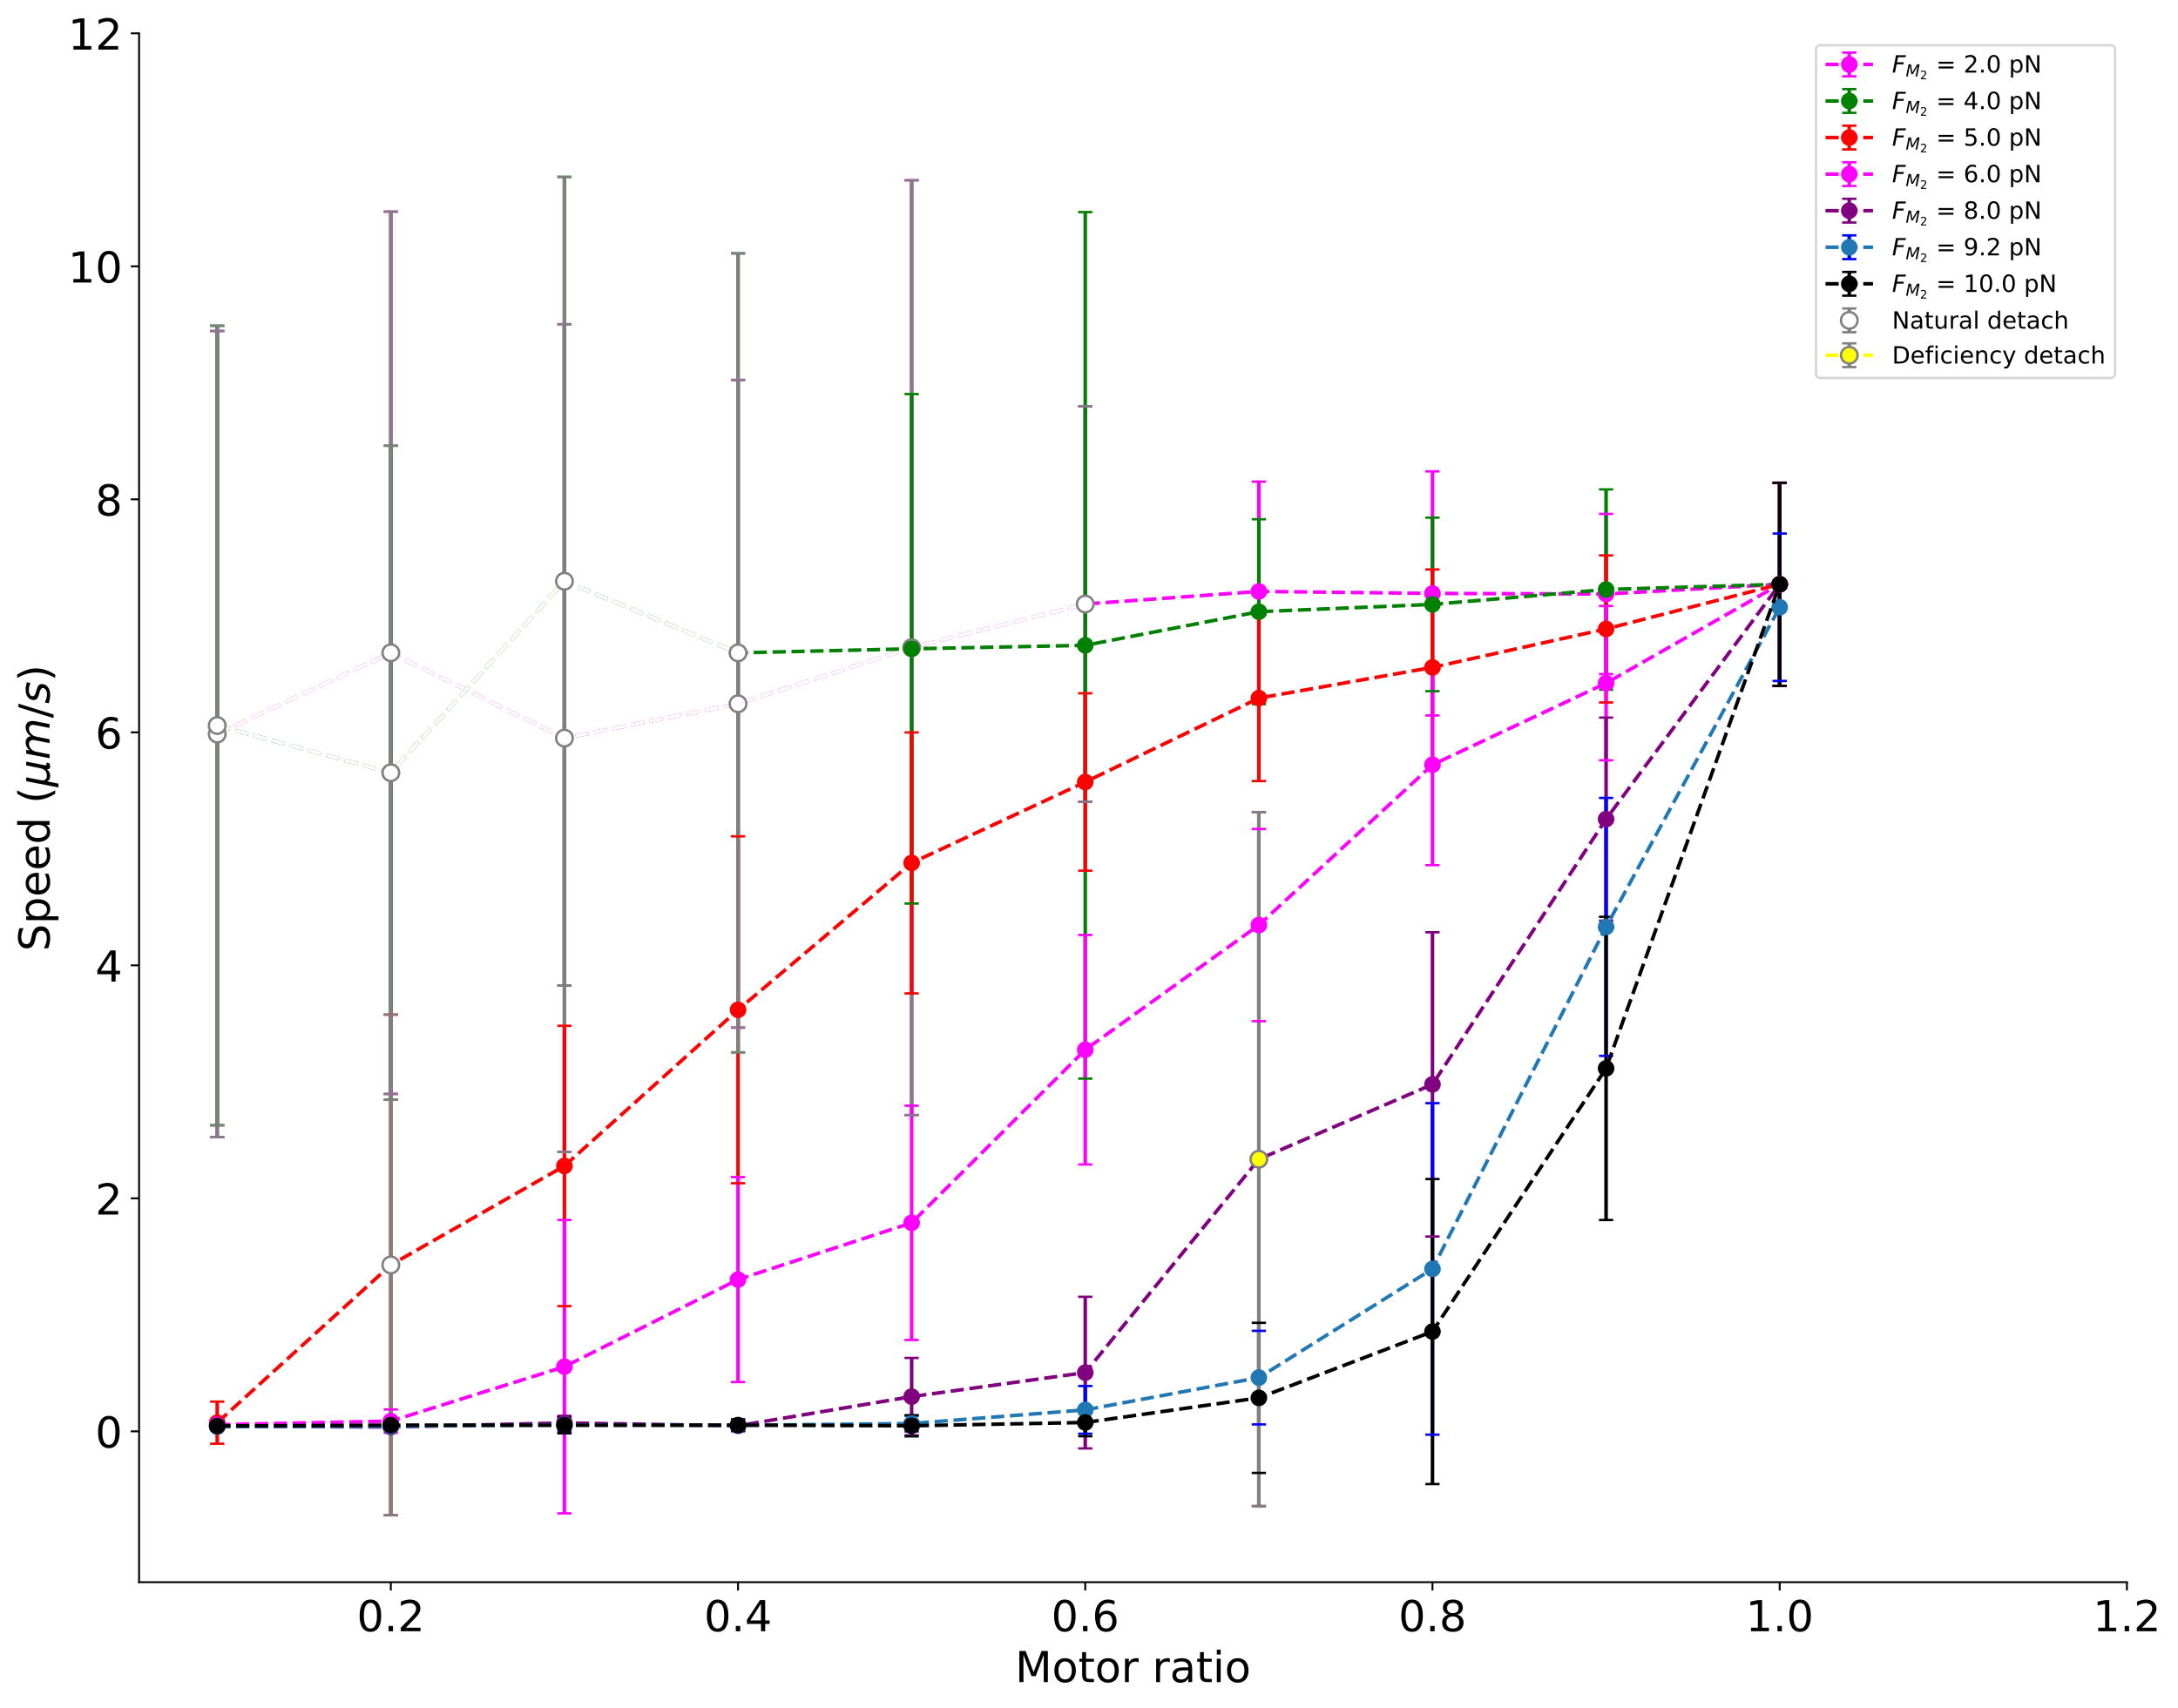 <?xml version="1.0" encoding="utf-8" standalone="no"?>
<!DOCTYPE svg PUBLIC "-//W3C//DTD SVG 1.1//EN"
  "http://www.w3.org/Graphics/SVG/1.1/DTD/svg11.dtd">
<!-- Created with matplotlib (https://matplotlib.org/) -->
<svg height="719.4pt" version="1.1" viewBox="0 0 917.078 719.4" width="917.078pt" xmlns="http://www.w3.org/2000/svg" xmlns:xlink="http://www.w3.org/1999/xlink">
 <defs>
  <style type="text/css">
*{stroke-linecap:butt;stroke-linejoin:round;}
  </style>
 </defs>
 <g id="figure_1">
  <g id="patch_1">
   <path d="M 0 719.4 
L 917.078 719.4 
L 917.078 0 
L 0 0 
z
" style="fill:#ffffff;"/>
  </g>
  <g id="axes_1">
   <g id="patch_2">
    <path d="M 58.565 666.359 
L 895.565 666.359 
L 895.565 14.039 
L 58.565 14.039 
z
" style="fill:#ffffff;"/>
   </g>
   <g id="matplotlib.axis_1">
    <g id="xtick_1">
     <g id="line2d_1">
      <defs>
       <path d="M 0 0 
L 0 3.5 
" id="me840679acf" style="stroke:#000000;stroke-width:0.8;"/>
      </defs>
      <g>
       <use style="stroke:#000000;stroke-width:0.8;" x="164.561" xlink:href="#me840679acf" y="666.359"/>
      </g>
     </g>
     <g id="text_1">
      <!-- 0.2 -->
      <defs>
       <path d="M 31.781 66.406 
Q 24.172 66.406 20.328 58.906 
Q 16.5 51.422 16.5 36.375 
Q 16.5 21.391 20.328 13.891 
Q 24.172 6.391 31.781 6.391 
Q 39.453 6.391 43.281 13.891 
Q 47.125 21.391 47.125 36.375 
Q 47.125 51.422 43.281 58.906 
Q 39.453 66.406 31.781 66.406 
z
M 31.781 74.219 
Q 44.047 74.219 50.516 64.516 
Q 56.984 54.828 56.984 36.375 
Q 56.984 17.969 50.516 8.266 
Q 44.047 -1.422 31.781 -1.422 
Q 19.531 -1.422 13.062 8.266 
Q 6.594 17.969 6.594 36.375 
Q 6.594 54.828 13.062 64.516 
Q 19.531 74.219 31.781 74.219 
z
" id="DejaVuSans-48"/>
       <path d="M 10.688 12.406 
L 21 12.406 
L 21 0 
L 10.688 0 
z
" id="DejaVuSans-46"/>
       <path d="M 19.188 8.297 
L 53.609 8.297 
L 53.609 0 
L 7.328 0 
L 7.328 8.297 
Q 12.938 14.109 22.625 23.891 
Q 32.328 33.688 34.812 36.531 
Q 39.547 41.844 41.422 45.531 
Q 43.312 49.219 43.312 52.781 
Q 43.312 58.594 39.234 62.25 
Q 35.156 65.922 28.609 65.922 
Q 23.969 65.922 18.812 64.312 
Q 13.672 62.703 7.812 59.422 
L 7.812 69.391 
Q 13.766 71.781 18.938 73 
Q 24.125 74.219 28.422 74.219 
Q 39.75 74.219 46.484 68.547 
Q 53.219 62.891 53.219 53.422 
Q 53.219 48.922 51.531 44.891 
Q 49.859 40.875 45.406 35.406 
Q 44.188 33.984 37.641 27.219 
Q 31.109 20.453 19.188 8.297 
z
" id="DejaVuSans-50"/>
      </defs>
      <g transform="translate(150.248 687.036)scale(0.18 -0.18)">
       <use xlink:href="#DejaVuSans-48"/>
       <use x="63.623" xlink:href="#DejaVuSans-46"/>
       <use x="95.41" xlink:href="#DejaVuSans-50"/>
      </g>
     </g>
    </g>
    <g id="xtick_2">
     <g id="line2d_2">
      <g>
       <use style="stroke:#000000;stroke-width:0.8;" x="310.762" xlink:href="#me840679acf" y="666.359"/>
      </g>
     </g>
     <g id="text_2">
      <!-- 0.4 -->
      <defs>
       <path d="M 37.797 64.312 
L 12.891 25.391 
L 37.797 25.391 
z
M 35.203 72.906 
L 47.609 72.906 
L 47.609 25.391 
L 58.016 25.391 
L 58.016 17.188 
L 47.609 17.188 
L 47.609 0 
L 37.797 0 
L 37.797 17.188 
L 4.891 17.188 
L 4.891 26.703 
z
" id="DejaVuSans-52"/>
      </defs>
      <g transform="translate(296.449 687.036)scale(0.18 -0.18)">
       <use xlink:href="#DejaVuSans-48"/>
       <use x="63.623" xlink:href="#DejaVuSans-46"/>
       <use x="95.41" xlink:href="#DejaVuSans-52"/>
      </g>
     </g>
    </g>
    <g id="xtick_3">
     <g id="line2d_3">
      <g>
       <use style="stroke:#000000;stroke-width:0.8;" x="456.962" xlink:href="#me840679acf" y="666.359"/>
      </g>
     </g>
     <g id="text_3">
      <!-- 0.6 -->
      <defs>
       <path d="M 33.016 40.375 
Q 26.375 40.375 22.484 35.828 
Q 18.609 31.297 18.609 23.391 
Q 18.609 15.531 22.484 10.953 
Q 26.375 6.391 33.016 6.391 
Q 39.656 6.391 43.531 10.953 
Q 47.406 15.531 47.406 23.391 
Q 47.406 31.297 43.531 35.828 
Q 39.656 40.375 33.016 40.375 
z
M 52.594 71.297 
L 52.594 62.312 
Q 48.875 64.062 45.094 64.984 
Q 41.312 65.922 37.594 65.922 
Q 27.828 65.922 22.672 59.328 
Q 17.531 52.734 16.797 39.406 
Q 19.672 43.656 24.016 45.922 
Q 28.375 48.188 33.594 48.188 
Q 44.578 48.188 50.953 41.516 
Q 57.328 34.859 57.328 23.391 
Q 57.328 12.156 50.688 5.359 
Q 44.047 -1.422 33.016 -1.422 
Q 20.359 -1.422 13.672 8.266 
Q 6.984 17.969 6.984 36.375 
Q 6.984 53.656 15.188 63.938 
Q 23.391 74.219 37.203 74.219 
Q 40.922 74.219 44.703 73.484 
Q 48.484 72.75 52.594 71.297 
z
" id="DejaVuSans-54"/>
      </defs>
      <g transform="translate(442.65 687.036)scale(0.18 -0.18)">
       <use xlink:href="#DejaVuSans-48"/>
       <use x="63.623" xlink:href="#DejaVuSans-46"/>
       <use x="95.41" xlink:href="#DejaVuSans-54"/>
      </g>
     </g>
    </g>
    <g id="xtick_4">
     <g id="line2d_4">
      <g>
       <use style="stroke:#000000;stroke-width:0.8;" x="603.163" xlink:href="#me840679acf" y="666.359"/>
      </g>
     </g>
     <g id="text_4">
      <!-- 0.8 -->
      <defs>
       <path d="M 31.781 34.625 
Q 24.75 34.625 20.719 30.859 
Q 16.703 27.094 16.703 20.516 
Q 16.703 13.922 20.719 10.156 
Q 24.75 6.391 31.781 6.391 
Q 38.812 6.391 42.859 10.172 
Q 46.922 13.969 46.922 20.516 
Q 46.922 27.094 42.891 30.859 
Q 38.875 34.625 31.781 34.625 
z
M 21.922 38.812 
Q 15.578 40.375 12.031 44.719 
Q 8.5 49.078 8.5 55.328 
Q 8.5 64.062 14.719 69.141 
Q 20.953 74.219 31.781 74.219 
Q 42.672 74.219 48.875 69.141 
Q 55.078 64.062 55.078 55.328 
Q 55.078 49.078 51.531 44.719 
Q 48 40.375 41.703 38.812 
Q 48.828 37.156 52.797 32.312 
Q 56.781 27.484 56.781 20.516 
Q 56.781 9.906 50.312 4.234 
Q 43.844 -1.422 31.781 -1.422 
Q 19.734 -1.422 13.25 4.234 
Q 6.781 9.906 6.781 20.516 
Q 6.781 27.484 10.781 32.312 
Q 14.797 37.156 21.922 38.812 
z
M 18.312 54.391 
Q 18.312 48.734 21.844 45.562 
Q 25.391 42.391 31.781 42.391 
Q 38.141 42.391 41.719 45.562 
Q 45.312 48.734 45.312 54.391 
Q 45.312 60.062 41.719 63.234 
Q 38.141 66.406 31.781 66.406 
Q 25.391 66.406 21.844 63.234 
Q 18.312 60.062 18.312 54.391 
z
" id="DejaVuSans-56"/>
      </defs>
      <g transform="translate(588.85 687.036)scale(0.18 -0.18)">
       <use xlink:href="#DejaVuSans-48"/>
       <use x="63.623" xlink:href="#DejaVuSans-46"/>
       <use x="95.41" xlink:href="#DejaVuSans-56"/>
      </g>
     </g>
    </g>
    <g id="xtick_5">
     <g id="line2d_5">
      <g>
       <use style="stroke:#000000;stroke-width:0.8;" x="749.364" xlink:href="#me840679acf" y="666.359"/>
      </g>
     </g>
     <g id="text_5">
      <!-- 1.0 -->
      <defs>
       <path d="M 12.406 8.297 
L 28.516 8.297 
L 28.516 63.922 
L 10.984 60.406 
L 10.984 69.391 
L 28.422 72.906 
L 38.281 72.906 
L 38.281 8.297 
L 54.391 8.297 
L 54.391 0 
L 12.406 0 
z
" id="DejaVuSans-49"/>
      </defs>
      <g transform="translate(735.051 687.036)scale(0.18 -0.18)">
       <use xlink:href="#DejaVuSans-49"/>
       <use x="63.623" xlink:href="#DejaVuSans-46"/>
       <use x="95.41" xlink:href="#DejaVuSans-48"/>
      </g>
     </g>
    </g>
    <g id="xtick_6">
     <g id="line2d_6">
      <g>
       <use style="stroke:#000000;stroke-width:0.8;" x="895.565" xlink:href="#me840679acf" y="666.359"/>
      </g>
     </g>
     <g id="text_6">
      <!-- 1.2 -->
      <g transform="translate(881.252 687.036)scale(0.18 -0.18)">
       <use xlink:href="#DejaVuSans-49"/>
       <use x="63.623" xlink:href="#DejaVuSans-46"/>
       <use x="95.41" xlink:href="#DejaVuSans-50"/>
      </g>
     </g>
    </g>
    <g id="text_7">
     <!-- Motor ratio -->
     <defs>
      <path d="M 9.812 72.906 
L 24.516 72.906 
L 43.109 23.297 
L 61.812 72.906 
L 76.516 72.906 
L 76.516 0 
L 66.891 0 
L 66.891 64.016 
L 48.094 14.016 
L 38.188 14.016 
L 19.391 64.016 
L 19.391 0 
L 9.812 0 
z
" id="DejaVuSans-77"/>
      <path d="M 30.609 48.391 
Q 23.391 48.391 19.188 42.75 
Q 14.984 37.109 14.984 27.297 
Q 14.984 17.484 19.156 11.844 
Q 23.344 6.203 30.609 6.203 
Q 37.797 6.203 41.984 11.859 
Q 46.188 17.531 46.188 27.297 
Q 46.188 37.016 41.984 42.703 
Q 37.797 48.391 30.609 48.391 
z
M 30.609 56 
Q 42.328 56 49.016 48.375 
Q 55.719 40.766 55.719 27.297 
Q 55.719 13.875 49.016 6.219 
Q 42.328 -1.422 30.609 -1.422 
Q 18.844 -1.422 12.172 6.219 
Q 5.516 13.875 5.516 27.297 
Q 5.516 40.766 12.172 48.375 
Q 18.844 56 30.609 56 
z
" id="DejaVuSans-111"/>
      <path d="M 18.312 70.219 
L 18.312 54.688 
L 36.812 54.688 
L 36.812 47.703 
L 18.312 47.703 
L 18.312 18.016 
Q 18.312 11.328 20.141 9.422 
Q 21.969 7.516 27.594 7.516 
L 36.812 7.516 
L 36.812 0 
L 27.594 0 
Q 17.188 0 13.234 3.875 
Q 9.281 7.766 9.281 18.016 
L 9.281 47.703 
L 2.688 47.703 
L 2.688 54.688 
L 9.281 54.688 
L 9.281 70.219 
z
" id="DejaVuSans-116"/>
      <path d="M 41.109 46.297 
Q 39.594 47.172 37.812 47.578 
Q 36.031 48 33.891 48 
Q 26.266 48 22.188 43.047 
Q 18.109 38.094 18.109 28.812 
L 18.109 0 
L 9.078 0 
L 9.078 54.688 
L 18.109 54.688 
L 18.109 46.188 
Q 20.953 51.172 25.484 53.578 
Q 30.031 56 36.531 56 
Q 37.453 56 38.578 55.875 
Q 39.703 55.766 41.062 55.516 
z
" id="DejaVuSans-114"/>
      <path id="DejaVuSans-32"/>
      <path d="M 34.281 27.484 
Q 23.391 27.484 19.188 25 
Q 14.984 22.516 14.984 16.5 
Q 14.984 11.719 18.141 8.906 
Q 21.297 6.109 26.703 6.109 
Q 34.188 6.109 38.703 11.406 
Q 43.219 16.703 43.219 25.484 
L 43.219 27.484 
z
M 52.203 31.203 
L 52.203 0 
L 43.219 0 
L 43.219 8.297 
Q 40.141 3.328 35.547 0.953 
Q 30.953 -1.422 24.312 -1.422 
Q 15.922 -1.422 10.953 3.297 
Q 6 8.016 6 15.922 
Q 6 25.141 12.172 29.828 
Q 18.359 34.516 30.609 34.516 
L 43.219 34.516 
L 43.219 35.406 
Q 43.219 41.609 39.141 45 
Q 35.062 48.391 27.688 48.391 
Q 23 48.391 18.547 47.266 
Q 14.109 46.141 10.016 43.891 
L 10.016 52.203 
Q 14.938 54.109 19.578 55.047 
Q 24.219 56 28.609 56 
Q 40.484 56 46.344 49.844 
Q 52.203 43.703 52.203 31.203 
z
" id="DejaVuSans-97"/>
      <path d="M 9.422 54.688 
L 18.406 54.688 
L 18.406 0 
L 9.422 0 
z
M 9.422 75.984 
L 18.406 75.984 
L 18.406 64.594 
L 9.422 64.594 
z
" id="DejaVuSans-105"/>
     </defs>
     <g transform="translate(427.447 708.456)scale(0.18 -0.18)">
      <use xlink:href="#DejaVuSans-77"/>
      <use x="86.279" xlink:href="#DejaVuSans-111"/>
      <use x="147.461" xlink:href="#DejaVuSans-116"/>
      <use x="186.67" xlink:href="#DejaVuSans-111"/>
      <use x="247.852" xlink:href="#DejaVuSans-114"/>
      <use x="288.965" xlink:href="#DejaVuSans-32"/>
      <use x="320.752" xlink:href="#DejaVuSans-114"/>
      <use x="361.865" xlink:href="#DejaVuSans-97"/>
      <use x="423.145" xlink:href="#DejaVuSans-116"/>
      <use x="462.354" xlink:href="#DejaVuSans-105"/>
      <use x="490.137" xlink:href="#DejaVuSans-111"/>
     </g>
    </g>
   </g>
   <g id="matplotlib.axis_2">
    <g id="ytick_1">
     <g id="line2d_7">
      <defs>
       <path d="M 0 0 
L -3.5 0 
" id="m484e37eb4a" style="stroke:#000000;stroke-width:0.8;"/>
      </defs>
      <g>
       <use style="stroke:#000000;stroke-width:0.8;" x="58.565" xlink:href="#m484e37eb4a" y="602.835"/>
      </g>
     </g>
     <g id="text_8">
      <!-- 0 -->
      <g transform="translate(40.112 609.674)scale(0.18 -0.18)">
       <use xlink:href="#DejaVuSans-48"/>
      </g>
     </g>
    </g>
    <g id="ytick_2">
     <g id="line2d_8">
      <g>
       <use style="stroke:#000000;stroke-width:0.8;" x="58.565" xlink:href="#m484e37eb4a" y="504.702"/>
      </g>
     </g>
     <g id="text_9">
      <!-- 2 -->
      <g transform="translate(40.112 511.541)scale(0.18 -0.18)">
       <use xlink:href="#DejaVuSans-50"/>
      </g>
     </g>
    </g>
    <g id="ytick_3">
     <g id="line2d_9">
      <g>
       <use style="stroke:#000000;stroke-width:0.8;" x="58.565" xlink:href="#m484e37eb4a" y="406.57"/>
      </g>
     </g>
     <g id="text_10">
      <!-- 4 -->
      <g transform="translate(40.112 413.408)scale(0.18 -0.18)">
       <use xlink:href="#DejaVuSans-52"/>
      </g>
     </g>
    </g>
    <g id="ytick_4">
     <g id="line2d_10">
      <g>
       <use style="stroke:#000000;stroke-width:0.8;" x="58.565" xlink:href="#m484e37eb4a" y="308.437"/>
      </g>
     </g>
     <g id="text_11">
      <!-- 6 -->
      <g transform="translate(40.112 315.275)scale(0.18 -0.18)">
       <use xlink:href="#DejaVuSans-54"/>
      </g>
     </g>
    </g>
    <g id="ytick_5">
     <g id="line2d_11">
      <g>
       <use style="stroke:#000000;stroke-width:0.8;" x="58.565" xlink:href="#m484e37eb4a" y="210.304"/>
      </g>
     </g>
     <g id="text_12">
      <!-- 8 -->
      <g transform="translate(40.112 217.143)scale(0.18 -0.18)">
       <use xlink:href="#DejaVuSans-56"/>
      </g>
     </g>
    </g>
    <g id="ytick_6">
     <g id="line2d_12">
      <g>
       <use style="stroke:#000000;stroke-width:0.8;" x="58.565" xlink:href="#m484e37eb4a" y="112.171"/>
      </g>
     </g>
     <g id="text_13">
      <!-- 10 -->
      <g transform="translate(28.66 119.01)scale(0.18 -0.18)">
       <use xlink:href="#DejaVuSans-49"/>
       <use x="63.623" xlink:href="#DejaVuSans-48"/>
      </g>
     </g>
    </g>
    <g id="ytick_7">
     <g id="line2d_13">
      <g>
       <use style="stroke:#000000;stroke-width:0.8;" x="58.565" xlink:href="#m484e37eb4a" y="14.039"/>
      </g>
     </g>
     <g id="text_14">
      <!-- 12 -->
      <g transform="translate(28.66 20.877)scale(0.18 -0.18)">
       <use xlink:href="#DejaVuSans-49"/>
       <use x="63.623" xlink:href="#DejaVuSans-50"/>
      </g>
     </g>
    </g>
    <g id="text_15">
     <!-- Speed ($\mu m/s$) -->
     <defs>
      <path d="M 53.516 70.516 
L 53.516 60.891 
Q 47.906 63.578 42.922 64.891 
Q 37.938 66.219 33.297 66.219 
Q 25.25 66.219 20.875 63.094 
Q 16.5 59.969 16.5 54.203 
Q 16.5 49.359 19.406 46.891 
Q 22.312 44.438 30.422 42.922 
L 36.375 41.703 
Q 47.406 39.594 52.656 34.297 
Q 57.906 29 57.906 20.125 
Q 57.906 9.516 50.797 4.047 
Q 43.703 -1.422 29.984 -1.422 
Q 24.812 -1.422 18.969 -0.25 
Q 13.141 0.922 6.891 3.219 
L 6.891 13.375 
Q 12.891 10.016 18.656 8.297 
Q 24.422 6.594 29.984 6.594 
Q 38.422 6.594 43.016 9.906 
Q 47.609 13.234 47.609 19.391 
Q 47.609 24.75 44.312 27.781 
Q 41.016 30.812 33.5 32.328 
L 27.484 33.5 
Q 16.453 35.688 11.516 40.375 
Q 6.594 45.062 6.594 53.422 
Q 6.594 63.094 13.406 68.656 
Q 20.219 74.219 32.172 74.219 
Q 37.312 74.219 42.625 73.281 
Q 47.953 72.359 53.516 70.516 
z
" id="DejaVuSans-83"/>
      <path d="M 18.109 8.203 
L 18.109 -20.797 
L 9.078 -20.797 
L 9.078 54.688 
L 18.109 54.688 
L 18.109 46.391 
Q 20.953 51.266 25.266 53.625 
Q 29.594 56 35.594 56 
Q 45.562 56 51.781 48.094 
Q 58.016 40.188 58.016 27.297 
Q 58.016 14.406 51.781 6.484 
Q 45.562 -1.422 35.594 -1.422 
Q 29.594 -1.422 25.266 0.953 
Q 20.953 3.328 18.109 8.203 
z
M 48.688 27.297 
Q 48.688 37.203 44.609 42.844 
Q 40.531 48.484 33.406 48.484 
Q 26.266 48.484 22.188 42.844 
Q 18.109 37.203 18.109 27.297 
Q 18.109 17.391 22.188 11.75 
Q 26.266 6.109 33.406 6.109 
Q 40.531 6.109 44.609 11.75 
Q 48.688 17.391 48.688 27.297 
z
" id="DejaVuSans-112"/>
      <path d="M 56.203 29.594 
L 56.203 25.203 
L 14.891 25.203 
Q 15.484 15.922 20.484 11.062 
Q 25.484 6.203 34.422 6.203 
Q 39.594 6.203 44.453 7.469 
Q 49.312 8.734 54.109 11.281 
L 54.109 2.781 
Q 49.266 0.734 44.188 -0.344 
Q 39.109 -1.422 33.891 -1.422 
Q 20.797 -1.422 13.156 6.188 
Q 5.516 13.812 5.516 26.812 
Q 5.516 40.234 12.766 48.109 
Q 20.016 56 32.328 56 
Q 43.359 56 49.781 48.891 
Q 56.203 41.797 56.203 29.594 
z
M 47.219 32.234 
Q 47.125 39.594 43.094 43.984 
Q 39.062 48.391 32.422 48.391 
Q 24.906 48.391 20.391 44.141 
Q 15.875 39.891 15.188 32.172 
z
" id="DejaVuSans-101"/>
      <path d="M 45.406 46.391 
L 45.406 75.984 
L 54.391 75.984 
L 54.391 0 
L 45.406 0 
L 45.406 8.203 
Q 42.578 3.328 38.25 0.953 
Q 33.938 -1.422 27.875 -1.422 
Q 17.969 -1.422 11.734 6.484 
Q 5.516 14.406 5.516 27.297 
Q 5.516 40.188 11.734 48.094 
Q 17.969 56 27.875 56 
Q 33.938 56 38.25 53.625 
Q 42.578 51.266 45.406 46.391 
z
M 14.797 27.297 
Q 14.797 17.391 18.875 11.75 
Q 22.953 6.109 30.078 6.109 
Q 37.203 6.109 41.297 11.75 
Q 45.406 17.391 45.406 27.297 
Q 45.406 37.203 41.297 42.844 
Q 37.203 48.484 30.078 48.484 
Q 22.953 48.484 18.875 42.844 
Q 14.797 37.203 14.797 27.297 
z
" id="DejaVuSans-100"/>
      <path d="M 31 75.875 
Q 24.469 64.656 21.281 53.656 
Q 18.109 42.672 18.109 31.391 
Q 18.109 20.125 21.312 9.062 
Q 24.516 -2 31 -13.188 
L 23.188 -13.188 
Q 15.875 -1.703 12.234 9.375 
Q 8.594 20.453 8.594 31.391 
Q 8.594 42.281 12.203 53.312 
Q 15.828 64.359 23.188 75.875 
z
" id="DejaVuSans-40"/>
      <path d="M -1.312 -20.797 
L 13.375 54.688 
L 22.406 54.688 
L 15.766 20.656 
Q 15.578 19.625 15.422 18.359 
Q 15.281 17.094 15.281 15.828 
Q 15.281 11.281 18.141 8.828 
Q 21 6.391 26.312 6.391 
Q 33.547 6.391 37.984 10.484 
Q 42.438 14.594 44 22.797 
L 50.203 54.688 
L 59.188 54.688 
L 51.031 12.641 
Q 50.828 11.719 50.75 11.031 
Q 50.688 10.359 50.688 9.812 
Q 50.688 8.297 51.297 7.594 
Q 51.906 6.891 53.219 6.891 
Q 53.719 6.891 54.562 7.125 
Q 55.422 7.375 56.984 8.016 
L 55.609 0.781 
Q 53.469 -0.297 51.516 -0.859 
Q 49.562 -1.422 47.703 -1.422 
Q 44.484 -1.422 42.656 0.625 
Q 40.828 2.688 40.828 6.297 
Q 38.094 2.391 34.297 0.484 
Q 30.516 -1.422 25.391 -1.422 
Q 20.844 -1.422 17.453 0.672 
Q 14.062 2.781 12.984 6.203 
L 7.719 -20.797 
z
" id="DejaVuSans-Oblique-956"/>
      <path d="M 89.797 33.016 
L 83.406 0 
L 74.422 0 
L 80.719 32.719 
Q 81.109 34.812 81.297 36.328 
Q 81.5 37.844 81.5 38.922 
Q 81.5 43.312 79.047 45.75 
Q 76.609 48.188 72.219 48.188 
Q 65.672 48.188 60.547 43.281 
Q 55.422 38.375 53.906 30.516 
L 47.906 0 
L 38.922 0 
L 45.312 32.719 
Q 45.703 34.516 45.891 36.047 
Q 46.094 37.594 46.094 38.812 
Q 46.094 43.266 43.656 45.719 
Q 41.219 48.188 36.922 48.188 
Q 30.281 48.188 25.141 43.281 
Q 20.016 38.375 18.5 30.516 
L 12.5 0 
L 3.516 0 
L 14.203 54.688 
L 23.188 54.688 
L 21.484 46.188 
Q 25.141 50.984 30.047 53.484 
Q 34.969 56 40.578 56 
Q 46.531 56 50.359 52.875 
Q 54.203 49.75 54.984 44.188 
Q 59.078 49.953 64.469 52.969 
Q 69.875 56 75.875 56 
Q 82.906 56 86.734 51.953 
Q 90.578 47.906 90.578 40.484 
Q 90.578 38.875 90.375 36.938 
Q 90.188 35.016 89.797 33.016 
z
" id="DejaVuSans-Oblique-109"/>
      <path d="M 25.391 72.906 
L 33.688 72.906 
L 8.297 -9.281 
L 0 -9.281 
z
" id="DejaVuSans-47"/>
      <path d="M 50 53.078 
L 48.297 44.578 
Q 44.734 46.531 40.766 47.5 
Q 36.812 48.484 32.625 48.484 
Q 25.531 48.484 21.453 46.062 
Q 17.391 43.656 17.391 39.5 
Q 17.391 34.672 26.859 32.078 
Q 27.594 31.891 27.938 31.781 
L 30.812 30.906 
Q 39.797 28.422 42.797 25.688 
Q 45.797 22.953 45.797 18.219 
Q 45.797 9.516 38.891 4.047 
Q 31.984 -1.422 20.797 -1.422 
Q 16.453 -1.422 11.672 -0.578 
Q 6.891 0.25 1.125 2 
L 2.875 11.281 
Q 7.812 8.734 12.594 7.422 
Q 17.391 6.109 21.781 6.109 
Q 28.375 6.109 32.5 8.938 
Q 36.625 11.766 36.625 16.109 
Q 36.625 20.797 25.781 23.688 
L 24.859 23.922 
L 21.781 24.703 
Q 14.938 26.516 11.766 29.469 
Q 8.594 32.422 8.594 37.016 
Q 8.594 45.75 15.156 50.875 
Q 21.734 56 33.016 56 
Q 37.453 56 41.672 55.266 
Q 45.906 54.547 50 53.078 
z
" id="DejaVuSans-Oblique-115"/>
      <path d="M 8.016 75.875 
L 15.828 75.875 
Q 23.141 64.359 26.781 53.312 
Q 30.422 42.281 30.422 31.391 
Q 30.422 20.453 26.781 9.375 
Q 23.141 -1.703 15.828 -13.188 
L 8.016 -13.188 
Q 14.5 -2 17.703 9.062 
Q 20.906 20.125 20.906 31.391 
Q 20.906 42.672 17.703 53.656 
Q 14.5 64.656 8.016 75.875 
z
" id="DejaVuSans-41"/>
     </defs>
     <g transform="translate(20.88 400.589)rotate(-90)scale(0.18 -0.18)">
      <use transform="translate(0 0.016)" xlink:href="#DejaVuSans-83"/>
      <use transform="translate(63.477 0.016)" xlink:href="#DejaVuSans-112"/>
      <use transform="translate(126.953 0.016)" xlink:href="#DejaVuSans-101"/>
      <use transform="translate(188.477 0.016)" xlink:href="#DejaVuSans-101"/>
      <use transform="translate(250 0.016)" xlink:href="#DejaVuSans-100"/>
      <use transform="translate(313.477 0.016)" xlink:href="#DejaVuSans-32"/>
      <use transform="translate(345.264 0.016)" xlink:href="#DejaVuSans-40"/>
      <use transform="translate(384.277 0.016)" xlink:href="#DejaVuSans-Oblique-956"/>
      <use transform="translate(447.9 0.016)" xlink:href="#DejaVuSans-Oblique-109"/>
      <use transform="translate(545.312 0.016)" xlink:href="#DejaVuSans-47"/>
      <use transform="translate(579.004 0.016)" xlink:href="#DejaVuSans-Oblique-115"/>
      <use transform="translate(631.104 0.016)" xlink:href="#DejaVuSans-41"/>
     </g>
    </g>
   </g>
   <g id="LineCollection_1">
    <path clip-path="url(#p2d95ce26b2)" d="M 91.46 478.9 
L 91.46 139.418 
" style="fill:none;stroke:#ff00ff;stroke-width:1.5;"/>
    <path clip-path="url(#p2d95ce26b2)" d="M 164.561 460.732 
L 164.561 89.128 
" style="fill:none;stroke:#ff00ff;stroke-width:1.5;"/>
    <path clip-path="url(#p2d95ce26b2)" d="M 237.661 485.184 
L 237.661 136.544 
" style="fill:none;stroke:#ff00ff;stroke-width:1.5;"/>
    <path clip-path="url(#p2d95ce26b2)" d="M 310.762 432.79 
L 310.762 160.018 
" style="fill:none;stroke:#ff00ff;stroke-width:1.5;"/>
    <path clip-path="url(#p2d95ce26b2)" d="M 383.862 469.619 
L 383.862 75.926 
" style="fill:none;stroke:#ff00ff;stroke-width:1.5;"/>
    <path clip-path="url(#p2d95ce26b2)" d="M 456.962 337.688 
L 456.962 171.104 
" style="fill:none;stroke:#ff00ff;stroke-width:1.5;"/>
    <path clip-path="url(#p2d95ce26b2)" d="M 530.063 295.343 
L 530.063 202.84 
" style="fill:none;stroke:#ff00ff;stroke-width:1.5;"/>
    <path clip-path="url(#p2d95ce26b2)" d="M 603.163 301.322 
L 603.163 198.542 
" style="fill:none;stroke:#ff00ff;stroke-width:1.5;"/>
    <path clip-path="url(#p2d95ce26b2)" d="M 676.264 283.904 
L 676.264 216.44 
" style="fill:none;stroke:#ff00ff;stroke-width:1.5;"/>
    <path clip-path="url(#p2d95ce26b2)" d="M 749.364 288.838 
L 749.364 203.338 
" style="fill:none;stroke:#ff00ff;stroke-width:1.5;"/>
   </g>
   <g id="LineCollection_2">
    <path clip-path="url(#p2d95ce26b2)" d="M 91.46 478.9 
L 91.46 139.418 
" style="fill:none;stroke:#808080;stroke-width:1.5;"/>
    <path clip-path="url(#p2d95ce26b2)" d="M 164.561 460.732 
L 164.561 89.128 
" style="fill:none;stroke:#808080;stroke-width:1.5;"/>
    <path clip-path="url(#p2d95ce26b2)" d="M 237.661 485.184 
L 237.661 136.544 
" style="fill:none;stroke:#808080;stroke-width:1.5;"/>
    <path clip-path="url(#p2d95ce26b2)" d="M 310.762 432.79 
L 310.762 160.018 
" style="fill:none;stroke:#808080;stroke-width:1.5;"/>
    <path clip-path="url(#p2d95ce26b2)" d="M 383.862 469.619 
L 383.862 75.926 
" style="fill:none;stroke:#808080;stroke-width:1.5;"/>
    <path clip-path="url(#p2d95ce26b2)" d="M 456.962 337.688 
L 456.962 171.104 
" style="fill:none;stroke:#808080;stroke-width:1.5;"/>
   </g>
   <g id="LineCollection_3">
    <path clip-path="url(#p2d95ce26b2)" d="M 91.46 473.934 
L 91.46 137.188 
" style="fill:none;stroke:#008000;stroke-width:1.5;"/>
    <path clip-path="url(#p2d95ce26b2)" d="M 164.561 463.168 
L 164.561 187.736 
" style="fill:none;stroke:#008000;stroke-width:1.5;"/>
    <path clip-path="url(#p2d95ce26b2)" d="M 237.661 415.078 
L 237.661 74.498 
" style="fill:none;stroke:#008000;stroke-width:1.5;"/>
    <path clip-path="url(#p2d95ce26b2)" d="M 310.762 443.225 
L 310.762 106.716 
" style="fill:none;stroke:#008000;stroke-width:1.5;"/>
    <path clip-path="url(#p2d95ce26b2)" d="M 383.862 380.545 
L 383.862 165.96 
" style="fill:none;stroke:#008000;stroke-width:1.5;"/>
    <path clip-path="url(#p2d95ce26b2)" d="M 456.962 454.279 
L 456.962 89.326 
" style="fill:none;stroke:#008000;stroke-width:1.5;"/>
    <path clip-path="url(#p2d95ce26b2)" d="M 530.063 296.559 
L 530.063 218.701 
" style="fill:none;stroke:#008000;stroke-width:1.5;"/>
    <path clip-path="url(#p2d95ce26b2)" d="M 603.163 291.103 
L 603.163 218.009 
" style="fill:none;stroke:#008000;stroke-width:1.5;"/>
    <path clip-path="url(#p2d95ce26b2)" d="M 676.264 290.467 
L 676.264 206.111 
" style="fill:none;stroke:#008000;stroke-width:1.5;"/>
    <path clip-path="url(#p2d95ce26b2)" d="M 749.364 288.838 
L 749.364 203.338 
" style="fill:none;stroke:#008000;stroke-width:1.5;"/>
   </g>
   <g id="LineCollection_4">
    <path clip-path="url(#p2d95ce26b2)" d="M 91.46 608.059 
L 91.46 590.322 
" style="fill:none;stroke:#ff0000;stroke-width:1.5;"/>
    <path clip-path="url(#p2d95ce26b2)" d="M 164.561 638.175 
L 164.561 427.326 
" style="fill:none;stroke:#ff0000;stroke-width:1.5;"/>
    <path clip-path="url(#p2d95ce26b2)" d="M 237.661 550.083 
L 237.661 432.036 
" style="fill:none;stroke:#ff0000;stroke-width:1.5;"/>
    <path clip-path="url(#p2d95ce26b2)" d="M 310.762 498.344 
L 310.762 352.251 
" style="fill:none;stroke:#ff0000;stroke-width:1.5;"/>
    <path clip-path="url(#p2d95ce26b2)" d="M 383.862 418.4 
L 383.862 308.479 
" style="fill:none;stroke:#ff0000;stroke-width:1.5;"/>
    <path clip-path="url(#p2d95ce26b2)" d="M 456.962 366.71 
L 456.962 291.992 
" style="fill:none;stroke:#ff0000;stroke-width:1.5;"/>
    <path clip-path="url(#p2d95ce26b2)" d="M 530.063 328.958 
L 530.063 259.079 
" style="fill:none;stroke:#ff0000;stroke-width:1.5;"/>
    <path clip-path="url(#p2d95ce26b2)" d="M 603.163 322.326 
L 603.163 239.848 
" style="fill:none;stroke:#ff0000;stroke-width:1.5;"/>
    <path clip-path="url(#p2d95ce26b2)" d="M 676.264 295.849 
L 676.264 233.929 
" style="fill:none;stroke:#ff0000;stroke-width:1.5;"/>
    <path clip-path="url(#p2d95ce26b2)" d="M 749.364 288.838 
L 749.364 203.338 
" style="fill:none;stroke:#ff0000;stroke-width:1.5;"/>
   </g>
   <g id="LineCollection_5">
    <path clip-path="url(#p2d95ce26b2)" d="M 91.46 601.912 
L 91.46 598.148 
" style="fill:none;stroke:#ff00ff;stroke-width:1.5;"/>
    <path clip-path="url(#p2d95ce26b2)" d="M 164.561 603.436 
L 164.561 593.622 
" style="fill:none;stroke:#ff00ff;stroke-width:1.5;"/>
    <path clip-path="url(#p2d95ce26b2)" d="M 237.661 637.384 
L 237.661 513.817 
" style="fill:none;stroke:#ff00ff;stroke-width:1.5;"/>
    <path clip-path="url(#p2d95ce26b2)" d="M 310.762 582.068 
L 310.762 495.75 
" style="fill:none;stroke:#ff00ff;stroke-width:1.5;"/>
    <path clip-path="url(#p2d95ce26b2)" d="M 383.862 564.338 
L 383.862 465.7 
" style="fill:none;stroke:#ff00ff;stroke-width:1.5;"/>
    <path clip-path="url(#p2d95ce26b2)" d="M 456.962 490.453 
L 456.962 393.772 
" style="fill:none;stroke:#ff00ff;stroke-width:1.5;"/>
    <path clip-path="url(#p2d95ce26b2)" d="M 530.063 430.089 
L 530.063 349.14 
" style="fill:none;stroke:#ff00ff;stroke-width:1.5;"/>
    <path clip-path="url(#p2d95ce26b2)" d="M 603.163 364.387 
L 603.163 279.811 
" style="fill:none;stroke:#ff00ff;stroke-width:1.5;"/>
    <path clip-path="url(#p2d95ce26b2)" d="M 676.264 320.205 
L 676.264 255.218 
" style="fill:none;stroke:#ff00ff;stroke-width:1.5;"/>
    <path clip-path="url(#p2d95ce26b2)" d="M 749.364 288.838 
L 749.364 203.338 
" style="fill:none;stroke:#ff00ff;stroke-width:1.5;"/>
   </g>
   <g id="LineCollection_6">
    <path clip-path="url(#p2d95ce26b2)" d="M 91.46 602.066 
L 91.46 599.219 
" style="fill:none;stroke:#800080;stroke-width:1.5;"/>
    <path clip-path="url(#p2d95ce26b2)" d="M 164.561 602.219 
L 164.561 599.794 
" style="fill:none;stroke:#800080;stroke-width:1.5;"/>
    <path clip-path="url(#p2d95ce26b2)" d="M 237.661 602.275 
L 237.661 596.305 
" style="fill:none;stroke:#800080;stroke-width:1.5;"/>
    <path clip-path="url(#p2d95ce26b2)" d="M 310.762 601.779 
L 310.762 599.193 
" style="fill:none;stroke:#800080;stroke-width:1.5;"/>
    <path clip-path="url(#p2d95ce26b2)" d="M 383.862 604.502 
L 383.862 571.916 
" style="fill:none;stroke:#800080;stroke-width:1.5;"/>
    <path clip-path="url(#p2d95ce26b2)" d="M 456.962 610.02 
L 456.962 546.182 
" style="fill:none;stroke:#800080;stroke-width:1.5;"/>
    <path clip-path="url(#p2d95ce26b2)" d="M 530.063 634.318 
L 530.063 342.13 
" style="fill:none;stroke:#800080;stroke-width:1.5;"/>
    <path clip-path="url(#p2d95ce26b2)" d="M 603.163 520.781 
L 603.163 392.638 
" style="fill:none;stroke:#800080;stroke-width:1.5;"/>
    <path clip-path="url(#p2d95ce26b2)" d="M 676.264 387.754 
L 676.264 302.22 
" style="fill:none;stroke:#800080;stroke-width:1.5;"/>
    <path clip-path="url(#p2d95ce26b2)" d="M 749.364 288.838 
L 749.364 203.338 
" style="fill:none;stroke:#800080;stroke-width:1.5;"/>
   </g>
   <g id="LineCollection_7">
    <path clip-path="url(#p2d95ce26b2)" d="M 91.46 602.098 
L 91.46 599.587 
" style="fill:none;stroke:#0000ff;stroke-width:1.5;"/>
    <path clip-path="url(#p2d95ce26b2)" d="M 164.561 602.171 
L 164.561 599.203 
" style="fill:none;stroke:#0000ff;stroke-width:1.5;"/>
    <path clip-path="url(#p2d95ce26b2)" d="M 237.661 603.212 
L 237.661 597.031 
" style="fill:none;stroke:#0000ff;stroke-width:1.5;"/>
    <path clip-path="url(#p2d95ce26b2)" d="M 310.762 602.801 
L 310.762 597.819 
" style="fill:none;stroke:#0000ff;stroke-width:1.5;"/>
    <path clip-path="url(#p2d95ce26b2)" d="M 383.862 602.853 
L 383.862 596.233 
" style="fill:none;stroke:#0000ff;stroke-width:1.5;"/>
    <path clip-path="url(#p2d95ce26b2)" d="M 456.962 603.849 
L 456.962 583.734 
" style="fill:none;stroke:#0000ff;stroke-width:1.5;"/>
    <path clip-path="url(#p2d95ce26b2)" d="M 530.063 599.917 
L 530.063 560.505 
" style="fill:none;stroke:#0000ff;stroke-width:1.5;"/>
    <path clip-path="url(#p2d95ce26b2)" d="M 603.163 604.223 
L 603.163 464.623 
" style="fill:none;stroke:#0000ff;stroke-width:1.5;"/>
    <path clip-path="url(#p2d95ce26b2)" d="M 676.264 444.719 
L 676.264 336.055 
" style="fill:none;stroke:#0000ff;stroke-width:1.5;"/>
    <path clip-path="url(#p2d95ce26b2)" d="M 749.364 286.79 
L 749.364 224.717 
" style="fill:none;stroke:#0000ff;stroke-width:1.5;"/>
   </g>
   <g id="LineCollection_8">
    <path clip-path="url(#p2d95ce26b2)" d="M 91.46 601.656 
L 91.46 599.507 
" style="fill:none;stroke:#000000;stroke-width:1.5;"/>
    <path clip-path="url(#p2d95ce26b2)" d="M 164.561 601.733 
L 164.561 598.708 
" style="fill:none;stroke:#000000;stroke-width:1.5;"/>
    <path clip-path="url(#p2d95ce26b2)" d="M 237.661 603.674 
L 237.661 596.876 
" style="fill:none;stroke:#000000;stroke-width:1.5;"/>
    <path clip-path="url(#p2d95ce26b2)" d="M 310.762 602.528 
L 310.762 597.908 
" style="fill:none;stroke:#000000;stroke-width:1.5;"/>
    <path clip-path="url(#p2d95ce26b2)" d="M 383.862 604.932 
L 383.862 596.047 
" style="fill:none;stroke:#000000;stroke-width:1.5;"/>
    <path clip-path="url(#p2d95ce26b2)" d="M 456.962 604.89 
L 456.962 593.323 
" style="fill:none;stroke:#000000;stroke-width:1.5;"/>
    <path clip-path="url(#p2d95ce26b2)" d="M 530.063 620.343 
L 530.063 557.134 
" style="fill:none;stroke:#000000;stroke-width:1.5;"/>
    <path clip-path="url(#p2d95ce26b2)" d="M 603.163 625.055 
L 603.163 496.574 
" style="fill:none;stroke:#000000;stroke-width:1.5;"/>
    <path clip-path="url(#p2d95ce26b2)" d="M 676.264 513.811 
L 676.264 386.14 
" style="fill:none;stroke:#000000;stroke-width:1.5;"/>
    <path clip-path="url(#p2d95ce26b2)" d="M 749.364 288.838 
L 749.364 203.338 
" style="fill:none;stroke:#000000;stroke-width:1.5;"/>
   </g>
   <g id="LineCollection_9">
    <path clip-path="url(#p2d95ce26b2)" d="M 164.561 638.175 
L 164.561 427.326 
" style="fill:none;stroke:#808080;stroke-width:1.5;"/>
   </g>
   <g id="LineCollection_10">
    <path clip-path="url(#p2d95ce26b2)" d="M 91.46 473.934 
L 91.46 137.188 
" style="fill:none;stroke:#808080;stroke-width:1.5;"/>
    <path clip-path="url(#p2d95ce26b2)" d="M 164.561 463.168 
L 164.561 187.736 
" style="fill:none;stroke:#808080;stroke-width:1.5;"/>
    <path clip-path="url(#p2d95ce26b2)" d="M 237.661 415.078 
L 237.661 74.498 
" style="fill:none;stroke:#808080;stroke-width:1.5;"/>
    <path clip-path="url(#p2d95ce26b2)" d="M 310.762 443.225 
L 310.762 106.716 
" style="fill:none;stroke:#808080;stroke-width:1.5;"/>
   </g>
   <g id="LineCollection_11">
    <path clip-path="url(#p2d95ce26b2)" d="M 530.063 634.318 
L 530.063 342.13 
" style="fill:none;stroke:#808080;stroke-width:1.5;"/>
   </g>
   <g id="line2d_14">
    <defs>
     <path d="M 3 0 
L -3 -0 
" id="m615d973bbd" style="stroke:#ff00ff;"/>
    </defs>
    <g clip-path="url(#p2d95ce26b2)">
     <use style="fill:#ff00ff;stroke:#ff00ff;" x="91.46" xlink:href="#m615d973bbd" y="478.9"/>
     <use style="fill:#ff00ff;stroke:#ff00ff;" x="164.561" xlink:href="#m615d973bbd" y="460.732"/>
     <use style="fill:#ff00ff;stroke:#ff00ff;" x="237.661" xlink:href="#m615d973bbd" y="485.184"/>
     <use style="fill:#ff00ff;stroke:#ff00ff;" x="310.762" xlink:href="#m615d973bbd" y="432.79"/>
     <use style="fill:#ff00ff;stroke:#ff00ff;" x="383.862" xlink:href="#m615d973bbd" y="469.619"/>
     <use style="fill:#ff00ff;stroke:#ff00ff;" x="456.962" xlink:href="#m615d973bbd" y="337.688"/>
     <use style="fill:#ff00ff;stroke:#ff00ff;" x="530.063" xlink:href="#m615d973bbd" y="295.343"/>
     <use style="fill:#ff00ff;stroke:#ff00ff;" x="603.163" xlink:href="#m615d973bbd" y="301.322"/>
     <use style="fill:#ff00ff;stroke:#ff00ff;" x="676.264" xlink:href="#m615d973bbd" y="283.904"/>
     <use style="fill:#ff00ff;stroke:#ff00ff;" x="749.364" xlink:href="#m615d973bbd" y="288.838"/>
    </g>
   </g>
   <g id="line2d_15">
    <g clip-path="url(#p2d95ce26b2)">
     <use style="fill:#ff00ff;stroke:#ff00ff;" x="91.46" xlink:href="#m615d973bbd" y="139.418"/>
     <use style="fill:#ff00ff;stroke:#ff00ff;" x="164.561" xlink:href="#m615d973bbd" y="89.128"/>
     <use style="fill:#ff00ff;stroke:#ff00ff;" x="237.661" xlink:href="#m615d973bbd" y="136.544"/>
     <use style="fill:#ff00ff;stroke:#ff00ff;" x="310.762" xlink:href="#m615d973bbd" y="160.018"/>
     <use style="fill:#ff00ff;stroke:#ff00ff;" x="383.862" xlink:href="#m615d973bbd" y="75.926"/>
     <use style="fill:#ff00ff;stroke:#ff00ff;" x="456.962" xlink:href="#m615d973bbd" y="171.104"/>
     <use style="fill:#ff00ff;stroke:#ff00ff;" x="530.063" xlink:href="#m615d973bbd" y="202.84"/>
     <use style="fill:#ff00ff;stroke:#ff00ff;" x="603.163" xlink:href="#m615d973bbd" y="198.542"/>
     <use style="fill:#ff00ff;stroke:#ff00ff;" x="676.264" xlink:href="#m615d973bbd" y="216.44"/>
     <use style="fill:#ff00ff;stroke:#ff00ff;" x="749.364" xlink:href="#m615d973bbd" y="203.338"/>
    </g>
   </g>
   <g id="line2d_16">
    <defs>
     <path d="M 3 0 
L -3 -0 
" id="mc8a9527360" style="stroke:#808080;"/>
    </defs>
    <g clip-path="url(#p2d95ce26b2)">
     <use style="fill:#808080;stroke:#808080;" x="91.46" xlink:href="#mc8a9527360" y="478.9"/>
     <use style="fill:#808080;stroke:#808080;" x="164.561" xlink:href="#mc8a9527360" y="460.732"/>
     <use style="fill:#808080;stroke:#808080;" x="237.661" xlink:href="#mc8a9527360" y="485.184"/>
     <use style="fill:#808080;stroke:#808080;" x="310.762" xlink:href="#mc8a9527360" y="432.79"/>
     <use style="fill:#808080;stroke:#808080;" x="383.862" xlink:href="#mc8a9527360" y="469.619"/>
     <use style="fill:#808080;stroke:#808080;" x="456.962" xlink:href="#mc8a9527360" y="337.688"/>
    </g>
   </g>
   <g id="line2d_17">
    <g clip-path="url(#p2d95ce26b2)">
     <use style="fill:#808080;stroke:#808080;" x="91.46" xlink:href="#mc8a9527360" y="139.418"/>
     <use style="fill:#808080;stroke:#808080;" x="164.561" xlink:href="#mc8a9527360" y="89.128"/>
     <use style="fill:#808080;stroke:#808080;" x="237.661" xlink:href="#mc8a9527360" y="136.544"/>
     <use style="fill:#808080;stroke:#808080;" x="310.762" xlink:href="#mc8a9527360" y="160.018"/>
     <use style="fill:#808080;stroke:#808080;" x="383.862" xlink:href="#mc8a9527360" y="75.926"/>
     <use style="fill:#808080;stroke:#808080;" x="456.962" xlink:href="#mc8a9527360" y="171.104"/>
    </g>
   </g>
   <g id="line2d_18">
    <defs>
     <path d="M 3 0 
L -3 -0 
" id="mda9d2f8dbe" style="stroke:#008000;"/>
    </defs>
    <g clip-path="url(#p2d95ce26b2)">
     <use style="fill:#008000;stroke:#008000;" x="91.46" xlink:href="#mda9d2f8dbe" y="473.934"/>
     <use style="fill:#008000;stroke:#008000;" x="164.561" xlink:href="#mda9d2f8dbe" y="463.168"/>
     <use style="fill:#008000;stroke:#008000;" x="237.661" xlink:href="#mda9d2f8dbe" y="415.078"/>
     <use style="fill:#008000;stroke:#008000;" x="310.762" xlink:href="#mda9d2f8dbe" y="443.225"/>
     <use style="fill:#008000;stroke:#008000;" x="383.862" xlink:href="#mda9d2f8dbe" y="380.545"/>
     <use style="fill:#008000;stroke:#008000;" x="456.962" xlink:href="#mda9d2f8dbe" y="454.279"/>
     <use style="fill:#008000;stroke:#008000;" x="530.063" xlink:href="#mda9d2f8dbe" y="296.559"/>
     <use style="fill:#008000;stroke:#008000;" x="603.163" xlink:href="#mda9d2f8dbe" y="291.103"/>
     <use style="fill:#008000;stroke:#008000;" x="676.264" xlink:href="#mda9d2f8dbe" y="290.467"/>
     <use style="fill:#008000;stroke:#008000;" x="749.364" xlink:href="#mda9d2f8dbe" y="288.838"/>
    </g>
   </g>
   <g id="line2d_19">
    <g clip-path="url(#p2d95ce26b2)">
     <use style="fill:#008000;stroke:#008000;" x="91.46" xlink:href="#mda9d2f8dbe" y="137.188"/>
     <use style="fill:#008000;stroke:#008000;" x="164.561" xlink:href="#mda9d2f8dbe" y="187.736"/>
     <use style="fill:#008000;stroke:#008000;" x="237.661" xlink:href="#mda9d2f8dbe" y="74.498"/>
     <use style="fill:#008000;stroke:#008000;" x="310.762" xlink:href="#mda9d2f8dbe" y="106.716"/>
     <use style="fill:#008000;stroke:#008000;" x="383.862" xlink:href="#mda9d2f8dbe" y="165.96"/>
     <use style="fill:#008000;stroke:#008000;" x="456.962" xlink:href="#mda9d2f8dbe" y="89.326"/>
     <use style="fill:#008000;stroke:#008000;" x="530.063" xlink:href="#mda9d2f8dbe" y="218.701"/>
     <use style="fill:#008000;stroke:#008000;" x="603.163" xlink:href="#mda9d2f8dbe" y="218.009"/>
     <use style="fill:#008000;stroke:#008000;" x="676.264" xlink:href="#mda9d2f8dbe" y="206.111"/>
     <use style="fill:#008000;stroke:#008000;" x="749.364" xlink:href="#mda9d2f8dbe" y="203.338"/>
    </g>
   </g>
   <g id="line2d_20">
    <defs>
     <path d="M 3 0 
L -3 -0 
" id="mc4b836cb82" style="stroke:#ff0000;"/>
    </defs>
    <g clip-path="url(#p2d95ce26b2)">
     <use style="fill:#ff0000;stroke:#ff0000;" x="91.46" xlink:href="#mc4b836cb82" y="608.059"/>
     <use style="fill:#ff0000;stroke:#ff0000;" x="164.561" xlink:href="#mc4b836cb82" y="638.175"/>
     <use style="fill:#ff0000;stroke:#ff0000;" x="237.661" xlink:href="#mc4b836cb82" y="550.083"/>
     <use style="fill:#ff0000;stroke:#ff0000;" x="310.762" xlink:href="#mc4b836cb82" y="498.344"/>
     <use style="fill:#ff0000;stroke:#ff0000;" x="383.862" xlink:href="#mc4b836cb82" y="418.4"/>
     <use style="fill:#ff0000;stroke:#ff0000;" x="456.962" xlink:href="#mc4b836cb82" y="366.71"/>
     <use style="fill:#ff0000;stroke:#ff0000;" x="530.063" xlink:href="#mc4b836cb82" y="328.958"/>
     <use style="fill:#ff0000;stroke:#ff0000;" x="603.163" xlink:href="#mc4b836cb82" y="322.326"/>
     <use style="fill:#ff0000;stroke:#ff0000;" x="676.264" xlink:href="#mc4b836cb82" y="295.849"/>
     <use style="fill:#ff0000;stroke:#ff0000;" x="749.364" xlink:href="#mc4b836cb82" y="288.838"/>
    </g>
   </g>
   <g id="line2d_21">
    <g clip-path="url(#p2d95ce26b2)">
     <use style="fill:#ff0000;stroke:#ff0000;" x="91.46" xlink:href="#mc4b836cb82" y="590.322"/>
     <use style="fill:#ff0000;stroke:#ff0000;" x="164.561" xlink:href="#mc4b836cb82" y="427.326"/>
     <use style="fill:#ff0000;stroke:#ff0000;" x="237.661" xlink:href="#mc4b836cb82" y="432.036"/>
     <use style="fill:#ff0000;stroke:#ff0000;" x="310.762" xlink:href="#mc4b836cb82" y="352.251"/>
     <use style="fill:#ff0000;stroke:#ff0000;" x="383.862" xlink:href="#mc4b836cb82" y="308.479"/>
     <use style="fill:#ff0000;stroke:#ff0000;" x="456.962" xlink:href="#mc4b836cb82" y="291.992"/>
     <use style="fill:#ff0000;stroke:#ff0000;" x="530.063" xlink:href="#mc4b836cb82" y="259.079"/>
     <use style="fill:#ff0000;stroke:#ff0000;" x="603.163" xlink:href="#mc4b836cb82" y="239.848"/>
     <use style="fill:#ff0000;stroke:#ff0000;" x="676.264" xlink:href="#mc4b836cb82" y="233.929"/>
     <use style="fill:#ff0000;stroke:#ff0000;" x="749.364" xlink:href="#mc4b836cb82" y="203.338"/>
    </g>
   </g>
   <g id="line2d_22">
    <g clip-path="url(#p2d95ce26b2)">
     <use style="fill:#ff00ff;stroke:#ff00ff;" x="91.46" xlink:href="#m615d973bbd" y="601.912"/>
     <use style="fill:#ff00ff;stroke:#ff00ff;" x="164.561" xlink:href="#m615d973bbd" y="603.436"/>
     <use style="fill:#ff00ff;stroke:#ff00ff;" x="237.661" xlink:href="#m615d973bbd" y="637.384"/>
     <use style="fill:#ff00ff;stroke:#ff00ff;" x="310.762" xlink:href="#m615d973bbd" y="582.068"/>
     <use style="fill:#ff00ff;stroke:#ff00ff;" x="383.862" xlink:href="#m615d973bbd" y="564.338"/>
     <use style="fill:#ff00ff;stroke:#ff00ff;" x="456.962" xlink:href="#m615d973bbd" y="490.453"/>
     <use style="fill:#ff00ff;stroke:#ff00ff;" x="530.063" xlink:href="#m615d973bbd" y="430.089"/>
     <use style="fill:#ff00ff;stroke:#ff00ff;" x="603.163" xlink:href="#m615d973bbd" y="364.387"/>
     <use style="fill:#ff00ff;stroke:#ff00ff;" x="676.264" xlink:href="#m615d973bbd" y="320.205"/>
     <use style="fill:#ff00ff;stroke:#ff00ff;" x="749.364" xlink:href="#m615d973bbd" y="288.838"/>
    </g>
   </g>
   <g id="line2d_23">
    <g clip-path="url(#p2d95ce26b2)">
     <use style="fill:#ff00ff;stroke:#ff00ff;" x="91.46" xlink:href="#m615d973bbd" y="598.148"/>
     <use style="fill:#ff00ff;stroke:#ff00ff;" x="164.561" xlink:href="#m615d973bbd" y="593.622"/>
     <use style="fill:#ff00ff;stroke:#ff00ff;" x="237.661" xlink:href="#m615d973bbd" y="513.817"/>
     <use style="fill:#ff00ff;stroke:#ff00ff;" x="310.762" xlink:href="#m615d973bbd" y="495.75"/>
     <use style="fill:#ff00ff;stroke:#ff00ff;" x="383.862" xlink:href="#m615d973bbd" y="465.7"/>
     <use style="fill:#ff00ff;stroke:#ff00ff;" x="456.962" xlink:href="#m615d973bbd" y="393.772"/>
     <use style="fill:#ff00ff;stroke:#ff00ff;" x="530.063" xlink:href="#m615d973bbd" y="349.14"/>
     <use style="fill:#ff00ff;stroke:#ff00ff;" x="603.163" xlink:href="#m615d973bbd" y="279.811"/>
     <use style="fill:#ff00ff;stroke:#ff00ff;" x="676.264" xlink:href="#m615d973bbd" y="255.218"/>
     <use style="fill:#ff00ff;stroke:#ff00ff;" x="749.364" xlink:href="#m615d973bbd" y="203.338"/>
    </g>
   </g>
   <g id="line2d_24">
    <defs>
     <path d="M 3 0 
L -3 -0 
" id="m424a27c1a7" style="stroke:#800080;"/>
    </defs>
    <g clip-path="url(#p2d95ce26b2)">
     <use style="fill:#800080;stroke:#800080;" x="91.46" xlink:href="#m424a27c1a7" y="602.066"/>
     <use style="fill:#800080;stroke:#800080;" x="164.561" xlink:href="#m424a27c1a7" y="602.219"/>
     <use style="fill:#800080;stroke:#800080;" x="237.661" xlink:href="#m424a27c1a7" y="602.275"/>
     <use style="fill:#800080;stroke:#800080;" x="310.762" xlink:href="#m424a27c1a7" y="601.779"/>
     <use style="fill:#800080;stroke:#800080;" x="383.862" xlink:href="#m424a27c1a7" y="604.502"/>
     <use style="fill:#800080;stroke:#800080;" x="456.962" xlink:href="#m424a27c1a7" y="610.02"/>
     <use style="fill:#800080;stroke:#800080;" x="530.063" xlink:href="#m424a27c1a7" y="634.318"/>
     <use style="fill:#800080;stroke:#800080;" x="603.163" xlink:href="#m424a27c1a7" y="520.781"/>
     <use style="fill:#800080;stroke:#800080;" x="676.264" xlink:href="#m424a27c1a7" y="387.754"/>
     <use style="fill:#800080;stroke:#800080;" x="749.364" xlink:href="#m424a27c1a7" y="288.838"/>
    </g>
   </g>
   <g id="line2d_25">
    <g clip-path="url(#p2d95ce26b2)">
     <use style="fill:#800080;stroke:#800080;" x="91.46" xlink:href="#m424a27c1a7" y="599.219"/>
     <use style="fill:#800080;stroke:#800080;" x="164.561" xlink:href="#m424a27c1a7" y="599.794"/>
     <use style="fill:#800080;stroke:#800080;" x="237.661" xlink:href="#m424a27c1a7" y="596.305"/>
     <use style="fill:#800080;stroke:#800080;" x="310.762" xlink:href="#m424a27c1a7" y="599.193"/>
     <use style="fill:#800080;stroke:#800080;" x="383.862" xlink:href="#m424a27c1a7" y="571.916"/>
     <use style="fill:#800080;stroke:#800080;" x="456.962" xlink:href="#m424a27c1a7" y="546.182"/>
     <use style="fill:#800080;stroke:#800080;" x="530.063" xlink:href="#m424a27c1a7" y="342.13"/>
     <use style="fill:#800080;stroke:#800080;" x="603.163" xlink:href="#m424a27c1a7" y="392.638"/>
     <use style="fill:#800080;stroke:#800080;" x="676.264" xlink:href="#m424a27c1a7" y="302.22"/>
     <use style="fill:#800080;stroke:#800080;" x="749.364" xlink:href="#m424a27c1a7" y="203.338"/>
    </g>
   </g>
   <g id="line2d_26">
    <defs>
     <path d="M 3 0 
L -3 -0 
" id="m41d217c87a" style="stroke:#0000ff;"/>
    </defs>
    <g clip-path="url(#p2d95ce26b2)">
     <use style="fill:#0000ff;stroke:#0000ff;" x="91.46" xlink:href="#m41d217c87a" y="602.098"/>
     <use style="fill:#0000ff;stroke:#0000ff;" x="164.561" xlink:href="#m41d217c87a" y="602.171"/>
     <use style="fill:#0000ff;stroke:#0000ff;" x="237.661" xlink:href="#m41d217c87a" y="603.212"/>
     <use style="fill:#0000ff;stroke:#0000ff;" x="310.762" xlink:href="#m41d217c87a" y="602.801"/>
     <use style="fill:#0000ff;stroke:#0000ff;" x="383.862" xlink:href="#m41d217c87a" y="602.853"/>
     <use style="fill:#0000ff;stroke:#0000ff;" x="456.962" xlink:href="#m41d217c87a" y="603.849"/>
     <use style="fill:#0000ff;stroke:#0000ff;" x="530.063" xlink:href="#m41d217c87a" y="599.917"/>
     <use style="fill:#0000ff;stroke:#0000ff;" x="603.163" xlink:href="#m41d217c87a" y="604.223"/>
     <use style="fill:#0000ff;stroke:#0000ff;" x="676.264" xlink:href="#m41d217c87a" y="444.719"/>
     <use style="fill:#0000ff;stroke:#0000ff;" x="749.364" xlink:href="#m41d217c87a" y="286.79"/>
    </g>
   </g>
   <g id="line2d_27">
    <g clip-path="url(#p2d95ce26b2)">
     <use style="fill:#0000ff;stroke:#0000ff;" x="91.46" xlink:href="#m41d217c87a" y="599.587"/>
     <use style="fill:#0000ff;stroke:#0000ff;" x="164.561" xlink:href="#m41d217c87a" y="599.203"/>
     <use style="fill:#0000ff;stroke:#0000ff;" x="237.661" xlink:href="#m41d217c87a" y="597.031"/>
     <use style="fill:#0000ff;stroke:#0000ff;" x="310.762" xlink:href="#m41d217c87a" y="597.819"/>
     <use style="fill:#0000ff;stroke:#0000ff;" x="383.862" xlink:href="#m41d217c87a" y="596.233"/>
     <use style="fill:#0000ff;stroke:#0000ff;" x="456.962" xlink:href="#m41d217c87a" y="583.734"/>
     <use style="fill:#0000ff;stroke:#0000ff;" x="530.063" xlink:href="#m41d217c87a" y="560.505"/>
     <use style="fill:#0000ff;stroke:#0000ff;" x="603.163" xlink:href="#m41d217c87a" y="464.623"/>
     <use style="fill:#0000ff;stroke:#0000ff;" x="676.264" xlink:href="#m41d217c87a" y="336.055"/>
     <use style="fill:#0000ff;stroke:#0000ff;" x="749.364" xlink:href="#m41d217c87a" y="224.717"/>
    </g>
   </g>
   <g id="line2d_28">
    <defs>
     <path d="M 3 0 
L -3 -0 
" id="m1873e660c5" style="stroke:#000000;"/>
    </defs>
    <g clip-path="url(#p2d95ce26b2)">
     <use style="stroke:#000000;" x="91.46" xlink:href="#m1873e660c5" y="601.656"/>
     <use style="stroke:#000000;" x="164.561" xlink:href="#m1873e660c5" y="601.733"/>
     <use style="stroke:#000000;" x="237.661" xlink:href="#m1873e660c5" y="603.674"/>
     <use style="stroke:#000000;" x="310.762" xlink:href="#m1873e660c5" y="602.528"/>
     <use style="stroke:#000000;" x="383.862" xlink:href="#m1873e660c5" y="604.932"/>
     <use style="stroke:#000000;" x="456.962" xlink:href="#m1873e660c5" y="604.89"/>
     <use style="stroke:#000000;" x="530.063" xlink:href="#m1873e660c5" y="620.343"/>
     <use style="stroke:#000000;" x="603.163" xlink:href="#m1873e660c5" y="625.055"/>
     <use style="stroke:#000000;" x="676.264" xlink:href="#m1873e660c5" y="513.811"/>
     <use style="stroke:#000000;" x="749.364" xlink:href="#m1873e660c5" y="288.838"/>
    </g>
   </g>
   <g id="line2d_29">
    <g clip-path="url(#p2d95ce26b2)">
     <use style="stroke:#000000;" x="91.46" xlink:href="#m1873e660c5" y="599.507"/>
     <use style="stroke:#000000;" x="164.561" xlink:href="#m1873e660c5" y="598.708"/>
     <use style="stroke:#000000;" x="237.661" xlink:href="#m1873e660c5" y="596.876"/>
     <use style="stroke:#000000;" x="310.762" xlink:href="#m1873e660c5" y="597.908"/>
     <use style="stroke:#000000;" x="383.862" xlink:href="#m1873e660c5" y="596.047"/>
     <use style="stroke:#000000;" x="456.962" xlink:href="#m1873e660c5" y="593.323"/>
     <use style="stroke:#000000;" x="530.063" xlink:href="#m1873e660c5" y="557.134"/>
     <use style="stroke:#000000;" x="603.163" xlink:href="#m1873e660c5" y="496.574"/>
     <use style="stroke:#000000;" x="676.264" xlink:href="#m1873e660c5" y="386.14"/>
     <use style="stroke:#000000;" x="749.364" xlink:href="#m1873e660c5" y="203.338"/>
    </g>
   </g>
   <g id="line2d_30">
    <g clip-path="url(#p2d95ce26b2)">
     <use style="fill:#808080;stroke:#808080;" x="164.561" xlink:href="#mc8a9527360" y="638.175"/>
    </g>
   </g>
   <g id="line2d_31">
    <g clip-path="url(#p2d95ce26b2)">
     <use style="fill:#808080;stroke:#808080;" x="164.561" xlink:href="#mc8a9527360" y="427.326"/>
    </g>
   </g>
   <g id="line2d_32">
    <g clip-path="url(#p2d95ce26b2)">
     <use style="fill:#808080;stroke:#808080;" x="91.46" xlink:href="#mc8a9527360" y="473.934"/>
     <use style="fill:#808080;stroke:#808080;" x="164.561" xlink:href="#mc8a9527360" y="463.168"/>
     <use style="fill:#808080;stroke:#808080;" x="237.661" xlink:href="#mc8a9527360" y="415.078"/>
     <use style="fill:#808080;stroke:#808080;" x="310.762" xlink:href="#mc8a9527360" y="443.225"/>
    </g>
   </g>
   <g id="line2d_33">
    <g clip-path="url(#p2d95ce26b2)">
     <use style="fill:#808080;stroke:#808080;" x="91.46" xlink:href="#mc8a9527360" y="137.188"/>
     <use style="fill:#808080;stroke:#808080;" x="164.561" xlink:href="#mc8a9527360" y="187.736"/>
     <use style="fill:#808080;stroke:#808080;" x="237.661" xlink:href="#mc8a9527360" y="74.498"/>
     <use style="fill:#808080;stroke:#808080;" x="310.762" xlink:href="#mc8a9527360" y="106.716"/>
    </g>
   </g>
   <g id="line2d_34">
    <g clip-path="url(#p2d95ce26b2)">
     <use style="fill:#808080;stroke:#808080;" x="530.063" xlink:href="#mc8a9527360" y="634.318"/>
    </g>
   </g>
   <g id="line2d_35">
    <g clip-path="url(#p2d95ce26b2)">
     <use style="fill:#808080;stroke:#808080;" x="530.063" xlink:href="#mc8a9527360" y="342.13"/>
    </g>
   </g>
   <g id="line2d_36">
    <path clip-path="url(#p2d95ce26b2)" d="M 91.46 309.159 
L 164.561 274.93 
L 237.661 310.864 
L 310.762 296.404 
L 383.862 272.773 
L 456.962 254.396 
L 530.063 249.092 
L 603.163 249.932 
L 676.264 250.172 
L 749.364 246.088 
" style="fill:none;stroke:#ff00ff;stroke-dasharray:5.55,2.4;stroke-dashoffset:0;stroke-width:1.5;"/>
    <defs>
     <path d="M 0 3 
C 0.796 3 1.559 2.684 2.121 2.121 
C 2.684 1.559 3 0.796 3 0 
C 3 -0.796 2.684 -1.559 2.121 -2.121 
C 1.559 -2.684 0.796 -3 0 -3 
C -0.796 -3 -1.559 -2.684 -2.121 -2.121 
C -2.684 -1.559 -3 -0.796 -3 0 
C -3 0.796 -2.684 1.559 -2.121 2.121 
C -1.559 2.684 -0.796 3 0 3 
z
" id="mc0955b3cf4" style="stroke:#ff00ff;"/>
    </defs>
    <g clip-path="url(#p2d95ce26b2)">
     <use style="fill:#ff00ff;stroke:#ff00ff;" x="91.46" xlink:href="#mc0955b3cf4" y="309.159"/>
     <use style="fill:#ff00ff;stroke:#ff00ff;" x="164.561" xlink:href="#mc0955b3cf4" y="274.93"/>
     <use style="fill:#ff00ff;stroke:#ff00ff;" x="237.661" xlink:href="#mc0955b3cf4" y="310.864"/>
     <use style="fill:#ff00ff;stroke:#ff00ff;" x="310.762" xlink:href="#mc0955b3cf4" y="296.404"/>
     <use style="fill:#ff00ff;stroke:#ff00ff;" x="383.862" xlink:href="#mc0955b3cf4" y="272.773"/>
     <use style="fill:#ff00ff;stroke:#ff00ff;" x="456.962" xlink:href="#mc0955b3cf4" y="254.396"/>
     <use style="fill:#ff00ff;stroke:#ff00ff;" x="530.063" xlink:href="#mc0955b3cf4" y="249.092"/>
     <use style="fill:#ff00ff;stroke:#ff00ff;" x="603.163" xlink:href="#mc0955b3cf4" y="249.932"/>
     <use style="fill:#ff00ff;stroke:#ff00ff;" x="676.264" xlink:href="#mc0955b3cf4" y="250.172"/>
     <use style="fill:#ff00ff;stroke:#ff00ff;" x="749.364" xlink:href="#mc0955b3cf4" y="246.088"/>
    </g>
   </g>
   <g id="line2d_37">
    <path clip-path="url(#p2d95ce26b2)" d="M 91.46 309.159 
L 164.561 274.93 
L 237.661 310.864 
L 310.762 296.404 
L 383.862 272.773 
L 456.962 254.396 
" style="fill:none;stroke:#ffffff;stroke-dasharray:5.55,2.4;stroke-dashoffset:0;stroke-width:1.5;"/>
    <defs>
     <path d="M 0 3.5 
C 0.928 3.5 1.819 3.131 2.475 2.475 
C 3.131 1.819 3.5 0.928 3.5 0 
C 3.5 -0.928 3.131 -1.819 2.475 -2.475 
C 1.819 -3.131 0.928 -3.5 0 -3.5 
C -0.928 -3.5 -1.819 -3.131 -2.475 -2.475 
C -3.131 -1.819 -3.5 -0.928 -3.5 0 
C -3.5 0.928 -3.131 1.819 -2.475 2.475 
C -1.819 3.131 -0.928 3.5 0 3.5 
z
" id="m27e4ea2b01" style="stroke:#808080;"/>
    </defs>
    <g clip-path="url(#p2d95ce26b2)">
     <use style="fill:#ffffff;stroke:#808080;" x="91.46" xlink:href="#m27e4ea2b01" y="309.159"/>
     <use style="fill:#ffffff;stroke:#808080;" x="164.561" xlink:href="#m27e4ea2b01" y="274.93"/>
     <use style="fill:#ffffff;stroke:#808080;" x="237.661" xlink:href="#m27e4ea2b01" y="310.864"/>
     <use style="fill:#ffffff;stroke:#808080;" x="310.762" xlink:href="#m27e4ea2b01" y="296.404"/>
     <use style="fill:#ffffff;stroke:#808080;" x="383.862" xlink:href="#m27e4ea2b01" y="272.773"/>
     <use style="fill:#ffffff;stroke:#808080;" x="456.962" xlink:href="#m27e4ea2b01" y="254.396"/>
    </g>
   </g>
   <g id="line2d_38">
    <path clip-path="url(#p2d95ce26b2)" d="M 91.46 305.561 
L 164.561 325.452 
L 237.661 244.788 
L 310.762 274.97 
L 383.862 273.253 
L 456.962 271.802 
L 530.063 257.63 
L 603.163 254.556 
L 676.264 248.289 
L 749.364 246.088 
" style="fill:none;stroke:#008000;stroke-dasharray:5.55,2.4;stroke-dashoffset:0;stroke-width:1.5;"/>
    <defs>
     <path d="M 0 3 
C 0.796 3 1.559 2.684 2.121 2.121 
C 2.684 1.559 3 0.796 3 0 
C 3 -0.796 2.684 -1.559 2.121 -2.121 
C 1.559 -2.684 0.796 -3 0 -3 
C -0.796 -3 -1.559 -2.684 -2.121 -2.121 
C -2.684 -1.559 -3 -0.796 -3 0 
C -3 0.796 -2.684 1.559 -2.121 2.121 
C -1.559 2.684 -0.796 3 0 3 
z
" id="m451dda8d73" style="stroke:#008000;"/>
    </defs>
    <g clip-path="url(#p2d95ce26b2)">
     <use style="fill:#008000;stroke:#008000;" x="91.46" xlink:href="#m451dda8d73" y="305.561"/>
     <use style="fill:#008000;stroke:#008000;" x="164.561" xlink:href="#m451dda8d73" y="325.452"/>
     <use style="fill:#008000;stroke:#008000;" x="237.661" xlink:href="#m451dda8d73" y="244.788"/>
     <use style="fill:#008000;stroke:#008000;" x="310.762" xlink:href="#m451dda8d73" y="274.97"/>
     <use style="fill:#008000;stroke:#008000;" x="383.862" xlink:href="#m451dda8d73" y="273.253"/>
     <use style="fill:#008000;stroke:#008000;" x="456.962" xlink:href="#m451dda8d73" y="271.802"/>
     <use style="fill:#008000;stroke:#008000;" x="530.063" xlink:href="#m451dda8d73" y="257.63"/>
     <use style="fill:#008000;stroke:#008000;" x="603.163" xlink:href="#m451dda8d73" y="254.556"/>
     <use style="fill:#008000;stroke:#008000;" x="676.264" xlink:href="#m451dda8d73" y="248.289"/>
     <use style="fill:#008000;stroke:#008000;" x="749.364" xlink:href="#m451dda8d73" y="246.088"/>
    </g>
   </g>
   <g id="line2d_39">
    <path clip-path="url(#p2d95ce26b2)" d="M 91.46 599.19 
L 164.561 532.75 
L 237.661 491.059 
L 310.762 425.298 
L 383.862 363.44 
L 456.962 329.351 
L 530.063 294.018 
L 603.163 281.087 
L 676.264 264.889 
L 749.364 246.088 
" style="fill:none;stroke:#ff0000;stroke-dasharray:5.55,2.4;stroke-dashoffset:0;stroke-width:1.5;"/>
    <defs>
     <path d="M 0 3 
C 0.796 3 1.559 2.684 2.121 2.121 
C 2.684 1.559 3 0.796 3 0 
C 3 -0.796 2.684 -1.559 2.121 -2.121 
C 1.559 -2.684 0.796 -3 0 -3 
C -0.796 -3 -1.559 -2.684 -2.121 -2.121 
C -2.684 -1.559 -3 -0.796 -3 0 
C -3 0.796 -2.684 1.559 -2.121 2.121 
C -1.559 2.684 -0.796 3 0 3 
z
" id="m20f98f92be" style="stroke:#ff0000;"/>
    </defs>
    <g clip-path="url(#p2d95ce26b2)">
     <use style="fill:#ff0000;stroke:#ff0000;" x="91.46" xlink:href="#m20f98f92be" y="599.19"/>
     <use style="fill:#ff0000;stroke:#ff0000;" x="164.561" xlink:href="#m20f98f92be" y="532.75"/>
     <use style="fill:#ff0000;stroke:#ff0000;" x="237.661" xlink:href="#m20f98f92be" y="491.059"/>
     <use style="fill:#ff0000;stroke:#ff0000;" x="310.762" xlink:href="#m20f98f92be" y="425.298"/>
     <use style="fill:#ff0000;stroke:#ff0000;" x="383.862" xlink:href="#m20f98f92be" y="363.44"/>
     <use style="fill:#ff0000;stroke:#ff0000;" x="456.962" xlink:href="#m20f98f92be" y="329.351"/>
     <use style="fill:#ff0000;stroke:#ff0000;" x="530.063" xlink:href="#m20f98f92be" y="294.018"/>
     <use style="fill:#ff0000;stroke:#ff0000;" x="603.163" xlink:href="#m20f98f92be" y="281.087"/>
     <use style="fill:#ff0000;stroke:#ff0000;" x="676.264" xlink:href="#m20f98f92be" y="264.889"/>
     <use style="fill:#ff0000;stroke:#ff0000;" x="749.364" xlink:href="#m20f98f92be" y="246.088"/>
    </g>
   </g>
   <g id="line2d_40">
    <path clip-path="url(#p2d95ce26b2)" d="M 91.46 600.03 
L 164.561 598.529 
L 237.661 575.601 
L 310.762 538.909 
L 383.862 515.019 
L 456.962 442.113 
L 530.063 389.614 
L 603.163 322.099 
L 676.264 287.711 
L 749.364 246.088 
" style="fill:none;stroke:#ff00ff;stroke-dasharray:5.55,2.4;stroke-dashoffset:0;stroke-width:1.5;"/>
    <g clip-path="url(#p2d95ce26b2)">
     <use style="fill:#ff00ff;stroke:#ff00ff;" x="91.46" xlink:href="#mc0955b3cf4" y="600.03"/>
     <use style="fill:#ff00ff;stroke:#ff00ff;" x="164.561" xlink:href="#mc0955b3cf4" y="598.529"/>
     <use style="fill:#ff00ff;stroke:#ff00ff;" x="237.661" xlink:href="#mc0955b3cf4" y="575.601"/>
     <use style="fill:#ff00ff;stroke:#ff00ff;" x="310.762" xlink:href="#mc0955b3cf4" y="538.909"/>
     <use style="fill:#ff00ff;stroke:#ff00ff;" x="383.862" xlink:href="#mc0955b3cf4" y="515.019"/>
     <use style="fill:#ff00ff;stroke:#ff00ff;" x="456.962" xlink:href="#mc0955b3cf4" y="442.113"/>
     <use style="fill:#ff00ff;stroke:#ff00ff;" x="530.063" xlink:href="#mc0955b3cf4" y="389.614"/>
     <use style="fill:#ff00ff;stroke:#ff00ff;" x="603.163" xlink:href="#mc0955b3cf4" y="322.099"/>
     <use style="fill:#ff00ff;stroke:#ff00ff;" x="676.264" xlink:href="#mc0955b3cf4" y="287.711"/>
     <use style="fill:#ff00ff;stroke:#ff00ff;" x="749.364" xlink:href="#mc0955b3cf4" y="246.088"/>
    </g>
   </g>
   <g id="line2d_41">
    <path clip-path="url(#p2d95ce26b2)" d="M 91.46 600.642 
L 164.561 601.007 
L 237.661 599.29 
L 310.762 600.486 
L 383.862 588.209 
L 456.962 578.101 
L 530.063 488.224 
L 603.163 456.709 
L 676.264 344.987 
L 749.364 246.088 
" style="fill:none;stroke:#800080;stroke-dasharray:5.55,2.4;stroke-dashoffset:0;stroke-width:1.5;"/>
    <defs>
     <path d="M 0 3 
C 0.796 3 1.559 2.684 2.121 2.121 
C 2.684 1.559 3 0.796 3 0 
C 3 -0.796 2.684 -1.559 2.121 -2.121 
C 1.559 -2.684 0.796 -3 0 -3 
C -0.796 -3 -1.559 -2.684 -2.121 -2.121 
C -2.684 -1.559 -3 -0.796 -3 0 
C -3 0.796 -2.684 1.559 -2.121 2.121 
C -1.559 2.684 -0.796 3 0 3 
z
" id="md77f2b0359" style="stroke:#800080;"/>
    </defs>
    <g clip-path="url(#p2d95ce26b2)">
     <use style="fill:#800080;stroke:#800080;" x="91.46" xlink:href="#md77f2b0359" y="600.642"/>
     <use style="fill:#800080;stroke:#800080;" x="164.561" xlink:href="#md77f2b0359" y="601.007"/>
     <use style="fill:#800080;stroke:#800080;" x="237.661" xlink:href="#md77f2b0359" y="599.29"/>
     <use style="fill:#800080;stroke:#800080;" x="310.762" xlink:href="#md77f2b0359" y="600.486"/>
     <use style="fill:#800080;stroke:#800080;" x="383.862" xlink:href="#md77f2b0359" y="588.209"/>
     <use style="fill:#800080;stroke:#800080;" x="456.962" xlink:href="#md77f2b0359" y="578.101"/>
     <use style="fill:#800080;stroke:#800080;" x="530.063" xlink:href="#md77f2b0359" y="488.224"/>
     <use style="fill:#800080;stroke:#800080;" x="603.163" xlink:href="#md77f2b0359" y="456.709"/>
     <use style="fill:#800080;stroke:#800080;" x="676.264" xlink:href="#md77f2b0359" y="344.987"/>
     <use style="fill:#800080;stroke:#800080;" x="749.364" xlink:href="#md77f2b0359" y="246.088"/>
    </g>
   </g>
   <g id="line2d_42">
    <path clip-path="url(#p2d95ce26b2)" d="M 91.46 600.842 
L 164.561 600.687 
L 237.661 600.122 
L 310.762 600.31 
L 383.862 599.543 
L 456.962 593.792 
L 530.063 580.211 
L 603.163 534.423 
L 676.264 390.387 
L 749.364 255.753 
" style="fill:none;stroke:#1f77b4;stroke-dasharray:5.55,2.4;stroke-dashoffset:0;stroke-width:1.5;"/>
    <defs>
     <path d="M 0 3 
C 0.796 3 1.559 2.684 2.121 2.121 
C 2.684 1.559 3 0.796 3 0 
C 3 -0.796 2.684 -1.559 2.121 -2.121 
C 1.559 -2.684 0.796 -3 0 -3 
C -0.796 -3 -1.559 -2.684 -2.121 -2.121 
C -2.684 -1.559 -3 -0.796 -3 0 
C -3 0.796 -2.684 1.559 -2.121 2.121 
C -1.559 2.684 -0.796 3 0 3 
z
" id="m271f63deee" style="stroke:#1f77b4;"/>
    </defs>
    <g clip-path="url(#p2d95ce26b2)">
     <use style="fill:#1f77b4;stroke:#1f77b4;" x="91.46" xlink:href="#m271f63deee" y="600.842"/>
     <use style="fill:#1f77b4;stroke:#1f77b4;" x="164.561" xlink:href="#m271f63deee" y="600.687"/>
     <use style="fill:#1f77b4;stroke:#1f77b4;" x="237.661" xlink:href="#m271f63deee" y="600.122"/>
     <use style="fill:#1f77b4;stroke:#1f77b4;" x="310.762" xlink:href="#m271f63deee" y="600.31"/>
     <use style="fill:#1f77b4;stroke:#1f77b4;" x="383.862" xlink:href="#m271f63deee" y="599.543"/>
     <use style="fill:#1f77b4;stroke:#1f77b4;" x="456.962" xlink:href="#m271f63deee" y="593.792"/>
     <use style="fill:#1f77b4;stroke:#1f77b4;" x="530.063" xlink:href="#m271f63deee" y="580.211"/>
     <use style="fill:#1f77b4;stroke:#1f77b4;" x="603.163" xlink:href="#m271f63deee" y="534.423"/>
     <use style="fill:#1f77b4;stroke:#1f77b4;" x="676.264" xlink:href="#m271f63deee" y="390.387"/>
     <use style="fill:#1f77b4;stroke:#1f77b4;" x="749.364" xlink:href="#m271f63deee" y="255.753"/>
    </g>
   </g>
   <g id="line2d_43">
    <path clip-path="url(#p2d95ce26b2)" d="M 91.46 600.582 
L 164.561 600.221 
L 237.661 600.275 
L 310.762 600.218 
L 383.862 600.49 
L 456.962 599.106 
L 530.063 588.738 
L 603.163 560.814 
L 676.264 449.976 
L 749.364 246.088 
" style="fill:none;stroke:#000000;stroke-dasharray:5.55,2.4;stroke-dashoffset:0;stroke-width:1.5;"/>
    <defs>
     <path d="M 0 3 
C 0.796 3 1.559 2.684 2.121 2.121 
C 2.684 1.559 3 0.796 3 0 
C 3 -0.796 2.684 -1.559 2.121 -2.121 
C 1.559 -2.684 0.796 -3 0 -3 
C -0.796 -3 -1.559 -2.684 -2.121 -2.121 
C -2.684 -1.559 -3 -0.796 -3 0 
C -3 0.796 -2.684 1.559 -2.121 2.121 
C -1.559 2.684 -0.796 3 0 3 
z
" id="m86aa7d12d1" style="stroke:#000000;"/>
    </defs>
    <g clip-path="url(#p2d95ce26b2)">
     <use style="stroke:#000000;" x="91.46" xlink:href="#m86aa7d12d1" y="600.582"/>
     <use style="stroke:#000000;" x="164.561" xlink:href="#m86aa7d12d1" y="600.221"/>
     <use style="stroke:#000000;" x="237.661" xlink:href="#m86aa7d12d1" y="600.275"/>
     <use style="stroke:#000000;" x="310.762" xlink:href="#m86aa7d12d1" y="600.218"/>
     <use style="stroke:#000000;" x="383.862" xlink:href="#m86aa7d12d1" y="600.49"/>
     <use style="stroke:#000000;" x="456.962" xlink:href="#m86aa7d12d1" y="599.106"/>
     <use style="stroke:#000000;" x="530.063" xlink:href="#m86aa7d12d1" y="588.738"/>
     <use style="stroke:#000000;" x="603.163" xlink:href="#m86aa7d12d1" y="560.814"/>
     <use style="stroke:#000000;" x="676.264" xlink:href="#m86aa7d12d1" y="449.976"/>
     <use style="stroke:#000000;" x="749.364" xlink:href="#m86aa7d12d1" y="246.088"/>
    </g>
   </g>
   <g id="line2d_44">
    <path clip-path="url(#p2d95ce26b2)" d="M 164.561 532.75 
" style="fill:none;stroke:#ffffff;stroke-dasharray:5.55,2.4;stroke-dashoffset:0;stroke-width:1.5;"/>
    <g clip-path="url(#p2d95ce26b2)">
     <use style="fill:#ffffff;stroke:#808080;" x="164.561" xlink:href="#m27e4ea2b01" y="532.75"/>
    </g>
   </g>
   <g id="line2d_45">
    <path clip-path="url(#p2d95ce26b2)" d="M 91.46 305.561 
L 164.561 325.452 
L 237.661 244.788 
L 310.762 274.97 
" style="fill:none;stroke:#ffffff;stroke-dasharray:5.55,2.4;stroke-dashoffset:0;stroke-width:1.5;"/>
    <g clip-path="url(#p2d95ce26b2)">
     <use style="fill:#ffffff;stroke:#808080;" x="91.46" xlink:href="#m27e4ea2b01" y="305.561"/>
     <use style="fill:#ffffff;stroke:#808080;" x="164.561" xlink:href="#m27e4ea2b01" y="325.452"/>
     <use style="fill:#ffffff;stroke:#808080;" x="237.661" xlink:href="#m27e4ea2b01" y="244.788"/>
     <use style="fill:#ffffff;stroke:#808080;" x="310.762" xlink:href="#m27e4ea2b01" y="274.97"/>
    </g>
   </g>
   <g id="line2d_46">
    <path clip-path="url(#p2d95ce26b2)" d="M 530.063 488.224 
" style="fill:none;stroke:#ffff00;stroke-dasharray:5.55,2.4;stroke-dashoffset:0;stroke-width:1.5;"/>
    <defs>
     <path d="M 0 3.5 
C 0.928 3.5 1.819 3.131 2.475 2.475 
C 3.131 1.819 3.5 0.928 3.5 0 
C 3.5 -0.928 3.131 -1.819 2.475 -2.475 
C 1.819 -3.131 0.928 -3.5 0 -3.5 
C -0.928 -3.5 -1.819 -3.131 -2.475 -2.475 
C -3.131 -1.819 -3.5 -0.928 -3.5 0 
C -3.5 0.928 -3.131 1.819 -2.475 2.475 
C -1.819 3.131 -0.928 3.5 0 3.5 
z
" id="m3e8b555519" style="stroke:#808080;"/>
    </defs>
    <g clip-path="url(#p2d95ce26b2)">
     <use style="fill:#ffff00;stroke:#808080;" x="530.063" xlink:href="#m3e8b555519" y="488.224"/>
    </g>
   </g>
   <g id="patch_3">
    <path d="M 58.565 666.359 
L 58.565 14.039 
" style="fill:none;stroke:#000000;stroke-linecap:square;stroke-linejoin:miter;stroke-width:0.8;"/>
   </g>
   <g id="patch_4">
    <path d="M 58.565 666.359 
L 895.565 666.359 
" style="fill:none;stroke:#000000;stroke-linecap:square;stroke-linejoin:miter;stroke-width:0.8;"/>
   </g>
   <g id="legend_1">
    <g id="patch_5">
     <path d="M 766.665 159.184 
L 888.565 159.184 
Q 890.565 159.184 890.565 157.184 
L 890.565 21.039 
Q 890.565 19.039 888.565 19.039 
L 766.665 19.039 
Q 764.665 19.039 764.665 21.039 
L 764.665 157.184 
Q 764.665 159.184 766.665 159.184 
z
" style="fill:#ffffff;opacity:0.8;stroke:#cccccc;stroke-linejoin:miter;"/>
    </g>
    <g id="LineCollection_12">
     <path d="M 778.665 32.137 
L 778.665 22.137 
" style="fill:none;stroke:#ff00ff;stroke-width:1.5;"/>
    </g>
    <g id="line2d_47">
     <g>
      <use style="fill:#ff00ff;stroke:#ff00ff;" x="778.665" xlink:href="#m615d973bbd" y="32.137"/>
     </g>
    </g>
    <g id="line2d_48">
     <g>
      <use style="fill:#ff00ff;stroke:#ff00ff;" x="778.665" xlink:href="#m615d973bbd" y="22.137"/>
     </g>
    </g>
    <g id="line2d_49">
     <path d="M 768.665 27.137 
L 788.665 27.137 
" style="fill:none;stroke:#ff00ff;stroke-dasharray:5.55,2.4;stroke-dashoffset:0;stroke-width:1.5;"/>
    </g>
    <g id="line2d_50">
     <g>
      <use style="fill:#ff00ff;stroke:#ff00ff;" x="778.665" xlink:href="#mc0955b3cf4" y="27.137"/>
     </g>
    </g>
    <g id="text_16">
     <!-- $F_{M_2}$ = 2.0 pN -->
     <defs>
      <path d="M 16.891 72.906 
L 58.688 72.906 
L 57.078 64.594 
L 25.094 64.594 
L 20.906 43.109 
L 49.812 43.109 
L 48.188 34.812 
L 19.281 34.812 
L 12.5 0 
L 2.688 0 
z
" id="DejaVuSans-Oblique-70"/>
      <path d="M 16.891 72.906 
L 31.688 72.906 
L 40.188 23.781 
L 68.406 72.906 
L 83.594 72.906 
L 69.391 0 
L 59.812 0 
L 72.219 63.922 
L 43.609 14.016 
L 33.984 14.016 
L 24.703 64.109 
L 12.312 0 
L 2.688 0 
z
" id="DejaVuSans-Oblique-77"/>
      <path d="M 10.594 45.406 
L 73.188 45.406 
L 73.188 37.203 
L 10.594 37.203 
z
M 10.594 25.484 
L 73.188 25.484 
L 73.188 17.188 
L 10.594 17.188 
z
" id="DejaVuSans-61"/>
      <path d="M 9.812 72.906 
L 23.094 72.906 
L 55.422 11.922 
L 55.422 72.906 
L 64.984 72.906 
L 64.984 0 
L 51.703 0 
L 19.391 60.984 
L 19.391 0 
L 9.812 0 
z
" id="DejaVuSans-78"/>
     </defs>
     <g transform="translate(796.665 30.637)scale(0.1 -0.1)">
      <use transform="translate(0 0.781)" xlink:href="#DejaVuSans-Oblique-70"/>
      <use transform="translate(57.52 -15.625)scale(0.7)" xlink:href="#DejaVuSans-Oblique-77"/>
      <use transform="translate(117.915 -27.109)scale(0.49)" xlink:href="#DejaVuSans-50"/>
      <use transform="translate(153.739 0.781)" xlink:href="#DejaVuSans-32"/>
      <use transform="translate(185.526 0.781)" xlink:href="#DejaVuSans-61"/>
      <use transform="translate(269.315 0.781)" xlink:href="#DejaVuSans-32"/>
      <use transform="translate(301.102 0.781)" xlink:href="#DejaVuSans-50"/>
      <use transform="translate(364.725 0.781)" xlink:href="#DejaVuSans-46"/>
      <use transform="translate(396.512 0.781)" xlink:href="#DejaVuSans-48"/>
      <use transform="translate(460.135 0.781)" xlink:href="#DejaVuSans-32"/>
      <use transform="translate(491.922 0.781)" xlink:href="#DejaVuSans-112"/>
      <use transform="translate(555.399 0.781)" xlink:href="#DejaVuSans-78"/>
     </g>
    </g>
    <g id="LineCollection_13">
     <path d="M 778.665 47.535 
L 778.665 37.535 
" style="fill:none;stroke:#008000;stroke-width:1.5;"/>
    </g>
    <g id="line2d_51">
     <g>
      <use style="fill:#008000;stroke:#008000;" x="778.665" xlink:href="#mda9d2f8dbe" y="47.535"/>
     </g>
    </g>
    <g id="line2d_52">
     <g>
      <use style="fill:#008000;stroke:#008000;" x="778.665" xlink:href="#mda9d2f8dbe" y="37.535"/>
     </g>
    </g>
    <g id="line2d_53">
     <path d="M 768.665 42.535 
L 788.665 42.535 
" style="fill:none;stroke:#008000;stroke-dasharray:5.55,2.4;stroke-dashoffset:0;stroke-width:1.5;"/>
    </g>
    <g id="line2d_54">
     <g>
      <use style="fill:#008000;stroke:#008000;" x="778.665" xlink:href="#m451dda8d73" y="42.535"/>
     </g>
    </g>
    <g id="text_17">
     <!-- $F_{M_2}$ = 4.0 pN -->
     <g transform="translate(796.665 46.035)scale(0.1 -0.1)">
      <use transform="translate(0 0.781)" xlink:href="#DejaVuSans-Oblique-70"/>
      <use transform="translate(57.52 -15.625)scale(0.7)" xlink:href="#DejaVuSans-Oblique-77"/>
      <use transform="translate(117.915 -27.109)scale(0.49)" xlink:href="#DejaVuSans-50"/>
      <use transform="translate(153.739 0.781)" xlink:href="#DejaVuSans-32"/>
      <use transform="translate(185.526 0.781)" xlink:href="#DejaVuSans-61"/>
      <use transform="translate(269.315 0.781)" xlink:href="#DejaVuSans-32"/>
      <use transform="translate(301.102 0.781)" xlink:href="#DejaVuSans-52"/>
      <use transform="translate(364.725 0.781)" xlink:href="#DejaVuSans-46"/>
      <use transform="translate(396.512 0.781)" xlink:href="#DejaVuSans-48"/>
      <use transform="translate(460.135 0.781)" xlink:href="#DejaVuSans-32"/>
      <use transform="translate(491.922 0.781)" xlink:href="#DejaVuSans-112"/>
      <use transform="translate(555.399 0.781)" xlink:href="#DejaVuSans-78"/>
     </g>
    </g>
    <g id="LineCollection_14">
     <path d="M 778.665 62.934 
L 778.665 52.934 
" style="fill:none;stroke:#ff0000;stroke-width:1.5;"/>
    </g>
    <g id="line2d_55">
     <g>
      <use style="fill:#ff0000;stroke:#ff0000;" x="778.665" xlink:href="#mc4b836cb82" y="62.934"/>
     </g>
    </g>
    <g id="line2d_56">
     <g>
      <use style="fill:#ff0000;stroke:#ff0000;" x="778.665" xlink:href="#mc4b836cb82" y="52.934"/>
     </g>
    </g>
    <g id="line2d_57">
     <path d="M 768.665 57.934 
L 788.665 57.934 
" style="fill:none;stroke:#ff0000;stroke-dasharray:5.55,2.4;stroke-dashoffset:0;stroke-width:1.5;"/>
    </g>
    <g id="line2d_58">
     <g>
      <use style="fill:#ff0000;stroke:#ff0000;" x="778.665" xlink:href="#m20f98f92be" y="57.934"/>
     </g>
    </g>
    <g id="text_18">
     <!-- $F_{M_2}$ = 5.0 pN -->
     <defs>
      <path d="M 10.797 72.906 
L 49.516 72.906 
L 49.516 64.594 
L 19.828 64.594 
L 19.828 46.734 
Q 21.969 47.469 24.109 47.828 
Q 26.266 48.188 28.422 48.188 
Q 40.625 48.188 47.75 41.5 
Q 54.891 34.812 54.891 23.391 
Q 54.891 11.625 47.562 5.094 
Q 40.234 -1.422 26.906 -1.422 
Q 22.312 -1.422 17.547 -0.641 
Q 12.797 0.141 7.719 1.703 
L 7.719 11.625 
Q 12.109 9.234 16.797 8.062 
Q 21.484 6.891 26.703 6.891 
Q 35.156 6.891 40.078 11.328 
Q 45.016 15.766 45.016 23.391 
Q 45.016 31 40.078 35.438 
Q 35.156 39.891 26.703 39.891 
Q 22.75 39.891 18.812 39.016 
Q 14.891 38.141 10.797 36.281 
z
" id="DejaVuSans-53"/>
     </defs>
     <g transform="translate(796.665 61.434)scale(0.1 -0.1)">
      <use transform="translate(0 0.781)" xlink:href="#DejaVuSans-Oblique-70"/>
      <use transform="translate(57.52 -15.625)scale(0.7)" xlink:href="#DejaVuSans-Oblique-77"/>
      <use transform="translate(117.915 -27.109)scale(0.49)" xlink:href="#DejaVuSans-50"/>
      <use transform="translate(153.739 0.781)" xlink:href="#DejaVuSans-32"/>
      <use transform="translate(185.526 0.781)" xlink:href="#DejaVuSans-61"/>
      <use transform="translate(269.315 0.781)" xlink:href="#DejaVuSans-32"/>
      <use transform="translate(301.102 0.781)" xlink:href="#DejaVuSans-53"/>
      <use transform="translate(364.725 0.781)" xlink:href="#DejaVuSans-46"/>
      <use transform="translate(396.512 0.781)" xlink:href="#DejaVuSans-48"/>
      <use transform="translate(460.135 0.781)" xlink:href="#DejaVuSans-32"/>
      <use transform="translate(491.922 0.781)" xlink:href="#DejaVuSans-112"/>
      <use transform="translate(555.399 0.781)" xlink:href="#DejaVuSans-78"/>
     </g>
    </g>
    <g id="LineCollection_15">
     <path d="M 778.665 78.332 
L 778.665 68.332 
" style="fill:none;stroke:#ff00ff;stroke-width:1.5;"/>
    </g>
    <g id="line2d_59">
     <g>
      <use style="fill:#ff00ff;stroke:#ff00ff;" x="778.665" xlink:href="#m615d973bbd" y="78.332"/>
     </g>
    </g>
    <g id="line2d_60">
     <g>
      <use style="fill:#ff00ff;stroke:#ff00ff;" x="778.665" xlink:href="#m615d973bbd" y="68.332"/>
     </g>
    </g>
    <g id="line2d_61">
     <path d="M 768.665 73.332 
L 788.665 73.332 
" style="fill:none;stroke:#ff00ff;stroke-dasharray:5.55,2.4;stroke-dashoffset:0;stroke-width:1.5;"/>
    </g>
    <g id="line2d_62">
     <g>
      <use style="fill:#ff00ff;stroke:#ff00ff;" x="778.665" xlink:href="#mc0955b3cf4" y="73.332"/>
     </g>
    </g>
    <g id="text_19">
     <!-- $F_{M_2}$ = 6.0 pN -->
     <g transform="translate(796.665 76.832)scale(0.1 -0.1)">
      <use transform="translate(0 0.781)" xlink:href="#DejaVuSans-Oblique-70"/>
      <use transform="translate(57.52 -15.625)scale(0.7)" xlink:href="#DejaVuSans-Oblique-77"/>
      <use transform="translate(117.915 -27.109)scale(0.49)" xlink:href="#DejaVuSans-50"/>
      <use transform="translate(153.739 0.781)" xlink:href="#DejaVuSans-32"/>
      <use transform="translate(185.526 0.781)" xlink:href="#DejaVuSans-61"/>
      <use transform="translate(269.315 0.781)" xlink:href="#DejaVuSans-32"/>
      <use transform="translate(301.102 0.781)" xlink:href="#DejaVuSans-54"/>
      <use transform="translate(364.725 0.781)" xlink:href="#DejaVuSans-46"/>
      <use transform="translate(396.512 0.781)" xlink:href="#DejaVuSans-48"/>
      <use transform="translate(460.135 0.781)" xlink:href="#DejaVuSans-32"/>
      <use transform="translate(491.922 0.781)" xlink:href="#DejaVuSans-112"/>
      <use transform="translate(555.399 0.781)" xlink:href="#DejaVuSans-78"/>
     </g>
    </g>
    <g id="LineCollection_16">
     <path d="M 778.665 93.731 
L 778.665 83.731 
" style="fill:none;stroke:#800080;stroke-width:1.5;"/>
    </g>
    <g id="line2d_63">
     <g>
      <use style="fill:#800080;stroke:#800080;" x="778.665" xlink:href="#m424a27c1a7" y="93.731"/>
     </g>
    </g>
    <g id="line2d_64">
     <g>
      <use style="fill:#800080;stroke:#800080;" x="778.665" xlink:href="#m424a27c1a7" y="83.731"/>
     </g>
    </g>
    <g id="line2d_65">
     <path d="M 768.665 88.731 
L 788.665 88.731 
" style="fill:none;stroke:#800080;stroke-dasharray:5.55,2.4;stroke-dashoffset:0;stroke-width:1.5;"/>
    </g>
    <g id="line2d_66">
     <g>
      <use style="fill:#800080;stroke:#800080;" x="778.665" xlink:href="#md77f2b0359" y="88.731"/>
     </g>
    </g>
    <g id="text_20">
     <!-- $F_{M_2}$ = 8.0 pN -->
     <g transform="translate(796.665 92.231)scale(0.1 -0.1)">
      <use transform="translate(0 0.781)" xlink:href="#DejaVuSans-Oblique-70"/>
      <use transform="translate(57.52 -15.625)scale(0.7)" xlink:href="#DejaVuSans-Oblique-77"/>
      <use transform="translate(117.915 -27.109)scale(0.49)" xlink:href="#DejaVuSans-50"/>
      <use transform="translate(153.739 0.781)" xlink:href="#DejaVuSans-32"/>
      <use transform="translate(185.526 0.781)" xlink:href="#DejaVuSans-61"/>
      <use transform="translate(269.315 0.781)" xlink:href="#DejaVuSans-32"/>
      <use transform="translate(301.102 0.781)" xlink:href="#DejaVuSans-56"/>
      <use transform="translate(364.725 0.781)" xlink:href="#DejaVuSans-46"/>
      <use transform="translate(396.512 0.781)" xlink:href="#DejaVuSans-48"/>
      <use transform="translate(460.135 0.781)" xlink:href="#DejaVuSans-32"/>
      <use transform="translate(491.922 0.781)" xlink:href="#DejaVuSans-112"/>
      <use transform="translate(555.399 0.781)" xlink:href="#DejaVuSans-78"/>
     </g>
    </g>
    <g id="LineCollection_17">
     <path d="M 778.665 109.129 
L 778.665 99.129 
" style="fill:none;stroke:#0000ff;stroke-width:1.5;"/>
    </g>
    <g id="line2d_67">
     <g>
      <use style="fill:#0000ff;stroke:#0000ff;" x="778.665" xlink:href="#m41d217c87a" y="109.129"/>
     </g>
    </g>
    <g id="line2d_68">
     <g>
      <use style="fill:#0000ff;stroke:#0000ff;" x="778.665" xlink:href="#m41d217c87a" y="99.129"/>
     </g>
    </g>
    <g id="line2d_69">
     <path d="M 768.665 104.129 
L 788.665 104.129 
" style="fill:none;stroke:#1f77b4;stroke-dasharray:5.55,2.4;stroke-dashoffset:0;stroke-width:1.5;"/>
    </g>
    <g id="line2d_70">
     <g>
      <use style="fill:#1f77b4;stroke:#1f77b4;" x="778.665" xlink:href="#m271f63deee" y="104.129"/>
     </g>
    </g>
    <g id="text_21">
     <!-- $F_{M_2}$ = 9.2 pN -->
     <defs>
      <path d="M 10.984 1.516 
L 10.984 10.5 
Q 14.703 8.734 18.5 7.812 
Q 22.312 6.891 25.984 6.891 
Q 35.75 6.891 40.891 13.453 
Q 46.047 20.016 46.781 33.406 
Q 43.953 29.203 39.594 26.953 
Q 35.25 24.703 29.984 24.703 
Q 19.047 24.703 12.672 31.312 
Q 6.297 37.938 6.297 49.422 
Q 6.297 60.641 12.938 67.422 
Q 19.578 74.219 30.609 74.219 
Q 43.266 74.219 49.922 64.516 
Q 56.594 54.828 56.594 36.375 
Q 56.594 19.141 48.406 8.859 
Q 40.234 -1.422 26.422 -1.422 
Q 22.703 -1.422 18.891 -0.688 
Q 15.094 0.047 10.984 1.516 
z
M 30.609 32.422 
Q 37.25 32.422 41.125 36.953 
Q 45.016 41.5 45.016 49.422 
Q 45.016 57.281 41.125 61.844 
Q 37.25 66.406 30.609 66.406 
Q 23.969 66.406 20.094 61.844 
Q 16.219 57.281 16.219 49.422 
Q 16.219 41.5 20.094 36.953 
Q 23.969 32.422 30.609 32.422 
z
" id="DejaVuSans-57"/>
     </defs>
     <g transform="translate(796.665 107.629)scale(0.1 -0.1)">
      <use transform="translate(0 0.781)" xlink:href="#DejaVuSans-Oblique-70"/>
      <use transform="translate(57.52 -15.625)scale(0.7)" xlink:href="#DejaVuSans-Oblique-77"/>
      <use transform="translate(117.915 -27.109)scale(0.49)" xlink:href="#DejaVuSans-50"/>
      <use transform="translate(153.739 0.781)" xlink:href="#DejaVuSans-32"/>
      <use transform="translate(185.526 0.781)" xlink:href="#DejaVuSans-61"/>
      <use transform="translate(269.315 0.781)" xlink:href="#DejaVuSans-32"/>
      <use transform="translate(301.102 0.781)" xlink:href="#DejaVuSans-57"/>
      <use transform="translate(364.725 0.781)" xlink:href="#DejaVuSans-46"/>
      <use transform="translate(396.434 0.781)" xlink:href="#DejaVuSans-50"/>
      <use transform="translate(460.057 0.781)" xlink:href="#DejaVuSans-32"/>
      <use transform="translate(491.844 0.781)" xlink:href="#DejaVuSans-112"/>
      <use transform="translate(555.321 0.781)" xlink:href="#DejaVuSans-78"/>
     </g>
    </g>
    <g id="LineCollection_18">
     <path d="M 778.665 124.528 
L 778.665 114.528 
" style="fill:none;stroke:#000000;stroke-width:1.5;"/>
    </g>
    <g id="line2d_71">
     <g>
      <use style="stroke:#000000;" x="778.665" xlink:href="#m1873e660c5" y="124.528"/>
     </g>
    </g>
    <g id="line2d_72">
     <g>
      <use style="stroke:#000000;" x="778.665" xlink:href="#m1873e660c5" y="114.528"/>
     </g>
    </g>
    <g id="line2d_73">
     <path d="M 768.665 119.528 
L 788.665 119.528 
" style="fill:none;stroke:#000000;stroke-dasharray:5.55,2.4;stroke-dashoffset:0;stroke-width:1.5;"/>
    </g>
    <g id="line2d_74">
     <g>
      <use style="stroke:#000000;" x="778.665" xlink:href="#m86aa7d12d1" y="119.528"/>
     </g>
    </g>
    <g id="text_22">
     <!-- $F_{M_2}$ = 10.0 pN -->
     <g transform="translate(796.665 123.028)scale(0.1 -0.1)">
      <use transform="translate(0 0.781)" xlink:href="#DejaVuSans-Oblique-70"/>
      <use transform="translate(57.52 -15.625)scale(0.7)" xlink:href="#DejaVuSans-Oblique-77"/>
      <use transform="translate(117.915 -27.109)scale(0.49)" xlink:href="#DejaVuSans-50"/>
      <use transform="translate(153.739 0.781)" xlink:href="#DejaVuSans-32"/>
      <use transform="translate(185.526 0.781)" xlink:href="#DejaVuSans-61"/>
      <use transform="translate(269.315 0.781)" xlink:href="#DejaVuSans-32"/>
      <use transform="translate(301.102 0.781)" xlink:href="#DejaVuSans-49"/>
      <use transform="translate(364.725 0.781)" xlink:href="#DejaVuSans-48"/>
      <use transform="translate(428.348 0.781)" xlink:href="#DejaVuSans-46"/>
      <use transform="translate(460.135 0.781)" xlink:href="#DejaVuSans-48"/>
      <use transform="translate(523.758 0.781)" xlink:href="#DejaVuSans-32"/>
      <use transform="translate(555.545 0.781)" xlink:href="#DejaVuSans-112"/>
      <use transform="translate(619.022 0.781)" xlink:href="#DejaVuSans-78"/>
     </g>
    </g>
    <g id="LineCollection_19">
     <path d="M 778.665 139.926 
L 778.665 129.926 
" style="fill:none;stroke:#808080;stroke-width:1.5;"/>
    </g>
    <g id="line2d_75">
     <g>
      <use style="fill:#808080;stroke:#808080;" x="778.665" xlink:href="#mc8a9527360" y="139.926"/>
     </g>
    </g>
    <g id="line2d_76">
     <g>
      <use style="fill:#808080;stroke:#808080;" x="778.665" xlink:href="#mc8a9527360" y="129.926"/>
     </g>
    </g>
    <g id="line2d_77">
     <path d="M 768.665 134.926 
L 788.665 134.926 
" style="fill:none;stroke:#ffffff;stroke-dasharray:5.55,2.4;stroke-dashoffset:0;stroke-width:1.5;"/>
    </g>
    <g id="line2d_78">
     <g>
      <use style="fill:#ffffff;stroke:#808080;" x="778.665" xlink:href="#m27e4ea2b01" y="134.926"/>
     </g>
    </g>
    <g id="text_23">
     <!-- Natural detach -->
     <defs>
      <path d="M 8.5 21.578 
L 8.5 54.688 
L 17.484 54.688 
L 17.484 21.922 
Q 17.484 14.156 20.5 10.266 
Q 23.531 6.391 29.594 6.391 
Q 36.859 6.391 41.078 11.031 
Q 45.312 15.672 45.312 23.688 
L 45.312 54.688 
L 54.297 54.688 
L 54.297 0 
L 45.312 0 
L 45.312 8.406 
Q 42.047 3.422 37.719 1 
Q 33.406 -1.422 27.688 -1.422 
Q 18.266 -1.422 13.375 4.438 
Q 8.5 10.297 8.5 21.578 
z
M 31.109 56 
z
" id="DejaVuSans-117"/>
      <path d="M 9.422 75.984 
L 18.406 75.984 
L 18.406 0 
L 9.422 0 
z
" id="DejaVuSans-108"/>
      <path d="M 48.781 52.594 
L 48.781 44.188 
Q 44.969 46.297 41.141 47.344 
Q 37.312 48.391 33.406 48.391 
Q 24.656 48.391 19.812 42.844 
Q 14.984 37.312 14.984 27.297 
Q 14.984 17.281 19.812 11.734 
Q 24.656 6.203 33.406 6.203 
Q 37.312 6.203 41.141 7.25 
Q 44.969 8.297 48.781 10.406 
L 48.781 2.094 
Q 45.016 0.344 40.984 -0.531 
Q 36.969 -1.422 32.422 -1.422 
Q 20.062 -1.422 12.781 6.344 
Q 5.516 14.109 5.516 27.297 
Q 5.516 40.672 12.859 48.328 
Q 20.219 56 33.016 56 
Q 37.156 56 41.109 55.141 
Q 45.062 54.297 48.781 52.594 
z
" id="DejaVuSans-99"/>
      <path d="M 54.891 33.016 
L 54.891 0 
L 45.906 0 
L 45.906 32.719 
Q 45.906 40.484 42.875 44.328 
Q 39.844 48.188 33.797 48.188 
Q 26.516 48.188 22.312 43.547 
Q 18.109 38.922 18.109 30.906 
L 18.109 0 
L 9.078 0 
L 9.078 75.984 
L 18.109 75.984 
L 18.109 46.188 
Q 21.344 51.125 25.703 53.562 
Q 30.078 56 35.797 56 
Q 45.219 56 50.047 50.172 
Q 54.891 44.344 54.891 33.016 
z
" id="DejaVuSans-104"/>
     </defs>
     <g transform="translate(796.665 138.426)scale(0.1 -0.1)">
      <use xlink:href="#DejaVuSans-78"/>
      <use x="74.805" xlink:href="#DejaVuSans-97"/>
      <use x="136.084" xlink:href="#DejaVuSans-116"/>
      <use x="175.293" xlink:href="#DejaVuSans-117"/>
      <use x="238.672" xlink:href="#DejaVuSans-114"/>
      <use x="279.785" xlink:href="#DejaVuSans-97"/>
      <use x="341.064" xlink:href="#DejaVuSans-108"/>
      <use x="368.848" xlink:href="#DejaVuSans-32"/>
      <use x="400.635" xlink:href="#DejaVuSans-100"/>
      <use x="464.111" xlink:href="#DejaVuSans-101"/>
      <use x="525.635" xlink:href="#DejaVuSans-116"/>
      <use x="564.844" xlink:href="#DejaVuSans-97"/>
      <use x="626.123" xlink:href="#DejaVuSans-99"/>
      <use x="681.104" xlink:href="#DejaVuSans-104"/>
     </g>
    </g>
    <g id="LineCollection_20">
     <path d="M 778.665 154.604 
L 778.665 144.604 
" style="fill:none;stroke:#808080;stroke-width:1.5;"/>
    </g>
    <g id="line2d_79">
     <g>
      <use style="fill:#808080;stroke:#808080;" x="778.665" xlink:href="#mc8a9527360" y="154.604"/>
     </g>
    </g>
    <g id="line2d_80">
     <g>
      <use style="fill:#808080;stroke:#808080;" x="778.665" xlink:href="#mc8a9527360" y="144.604"/>
     </g>
    </g>
    <g id="line2d_81">
     <path d="M 768.665 149.604 
L 788.665 149.604 
" style="fill:none;stroke:#ffff00;stroke-dasharray:5.55,2.4;stroke-dashoffset:0;stroke-width:1.5;"/>
    </g>
    <g id="line2d_82">
     <g>
      <use style="fill:#ffff00;stroke:#808080;" x="778.665" xlink:href="#m3e8b555519" y="149.604"/>
     </g>
    </g>
    <g id="text_24">
     <!-- Deficiency detach -->
     <defs>
      <path d="M 19.672 64.797 
L 19.672 8.109 
L 31.594 8.109 
Q 46.688 8.109 53.688 14.938 
Q 60.688 21.781 60.688 36.531 
Q 60.688 51.172 53.688 57.984 
Q 46.688 64.797 31.594 64.797 
z
M 9.812 72.906 
L 30.078 72.906 
Q 51.266 72.906 61.172 64.094 
Q 71.094 55.281 71.094 36.531 
Q 71.094 17.672 61.125 8.828 
Q 51.172 0 30.078 0 
L 9.812 0 
z
" id="DejaVuSans-68"/>
      <path d="M 37.109 75.984 
L 37.109 68.5 
L 28.516 68.5 
Q 23.688 68.5 21.797 66.547 
Q 19.922 64.594 19.922 59.516 
L 19.922 54.688 
L 34.719 54.688 
L 34.719 47.703 
L 19.922 47.703 
L 19.922 0 
L 10.891 0 
L 10.891 47.703 
L 2.297 47.703 
L 2.297 54.688 
L 10.891 54.688 
L 10.891 58.5 
Q 10.891 67.625 15.141 71.797 
Q 19.391 75.984 28.609 75.984 
z
" id="DejaVuSans-102"/>
      <path d="M 54.891 33.016 
L 54.891 0 
L 45.906 0 
L 45.906 32.719 
Q 45.906 40.484 42.875 44.328 
Q 39.844 48.188 33.797 48.188 
Q 26.516 48.188 22.312 43.547 
Q 18.109 38.922 18.109 30.906 
L 18.109 0 
L 9.078 0 
L 9.078 54.688 
L 18.109 54.688 
L 18.109 46.188 
Q 21.344 51.125 25.703 53.562 
Q 30.078 56 35.797 56 
Q 45.219 56 50.047 50.172 
Q 54.891 44.344 54.891 33.016 
z
" id="DejaVuSans-110"/>
      <path d="M 32.172 -5.078 
Q 28.375 -14.844 24.75 -17.812 
Q 21.141 -20.797 15.094 -20.797 
L 7.906 -20.797 
L 7.906 -13.281 
L 13.188 -13.281 
Q 16.891 -13.281 18.938 -11.516 
Q 21 -9.766 23.484 -3.219 
L 25.094 0.875 
L 2.984 54.688 
L 12.5 54.688 
L 29.594 11.922 
L 46.688 54.688 
L 56.203 54.688 
z
" id="DejaVuSans-121"/>
     </defs>
     <g transform="translate(796.665 153.104)scale(0.1 -0.1)">
      <use xlink:href="#DejaVuSans-68"/>
      <use x="77.002" xlink:href="#DejaVuSans-101"/>
      <use x="138.525" xlink:href="#DejaVuSans-102"/>
      <use x="173.73" xlink:href="#DejaVuSans-105"/>
      <use x="201.514" xlink:href="#DejaVuSans-99"/>
      <use x="256.494" xlink:href="#DejaVuSans-105"/>
      <use x="284.277" xlink:href="#DejaVuSans-101"/>
      <use x="345.801" xlink:href="#DejaVuSans-110"/>
      <use x="409.18" xlink:href="#DejaVuSans-99"/>
      <use x="464.16" xlink:href="#DejaVuSans-121"/>
      <use x="523.34" xlink:href="#DejaVuSans-32"/>
      <use x="555.127" xlink:href="#DejaVuSans-100"/>
      <use x="618.604" xlink:href="#DejaVuSans-101"/>
      <use x="680.127" xlink:href="#DejaVuSans-116"/>
      <use x="719.336" xlink:href="#DejaVuSans-97"/>
      <use x="780.615" xlink:href="#DejaVuSans-99"/>
      <use x="835.596" xlink:href="#DejaVuSans-104"/>
     </g>
    </g>
   </g>
  </g>
 </g>
 <defs>
  <clipPath id="p2d95ce26b2">
   <rect height="652.32" width="837" x="58.565" y="14.039"/>
  </clipPath>
 </defs>
</svg>
